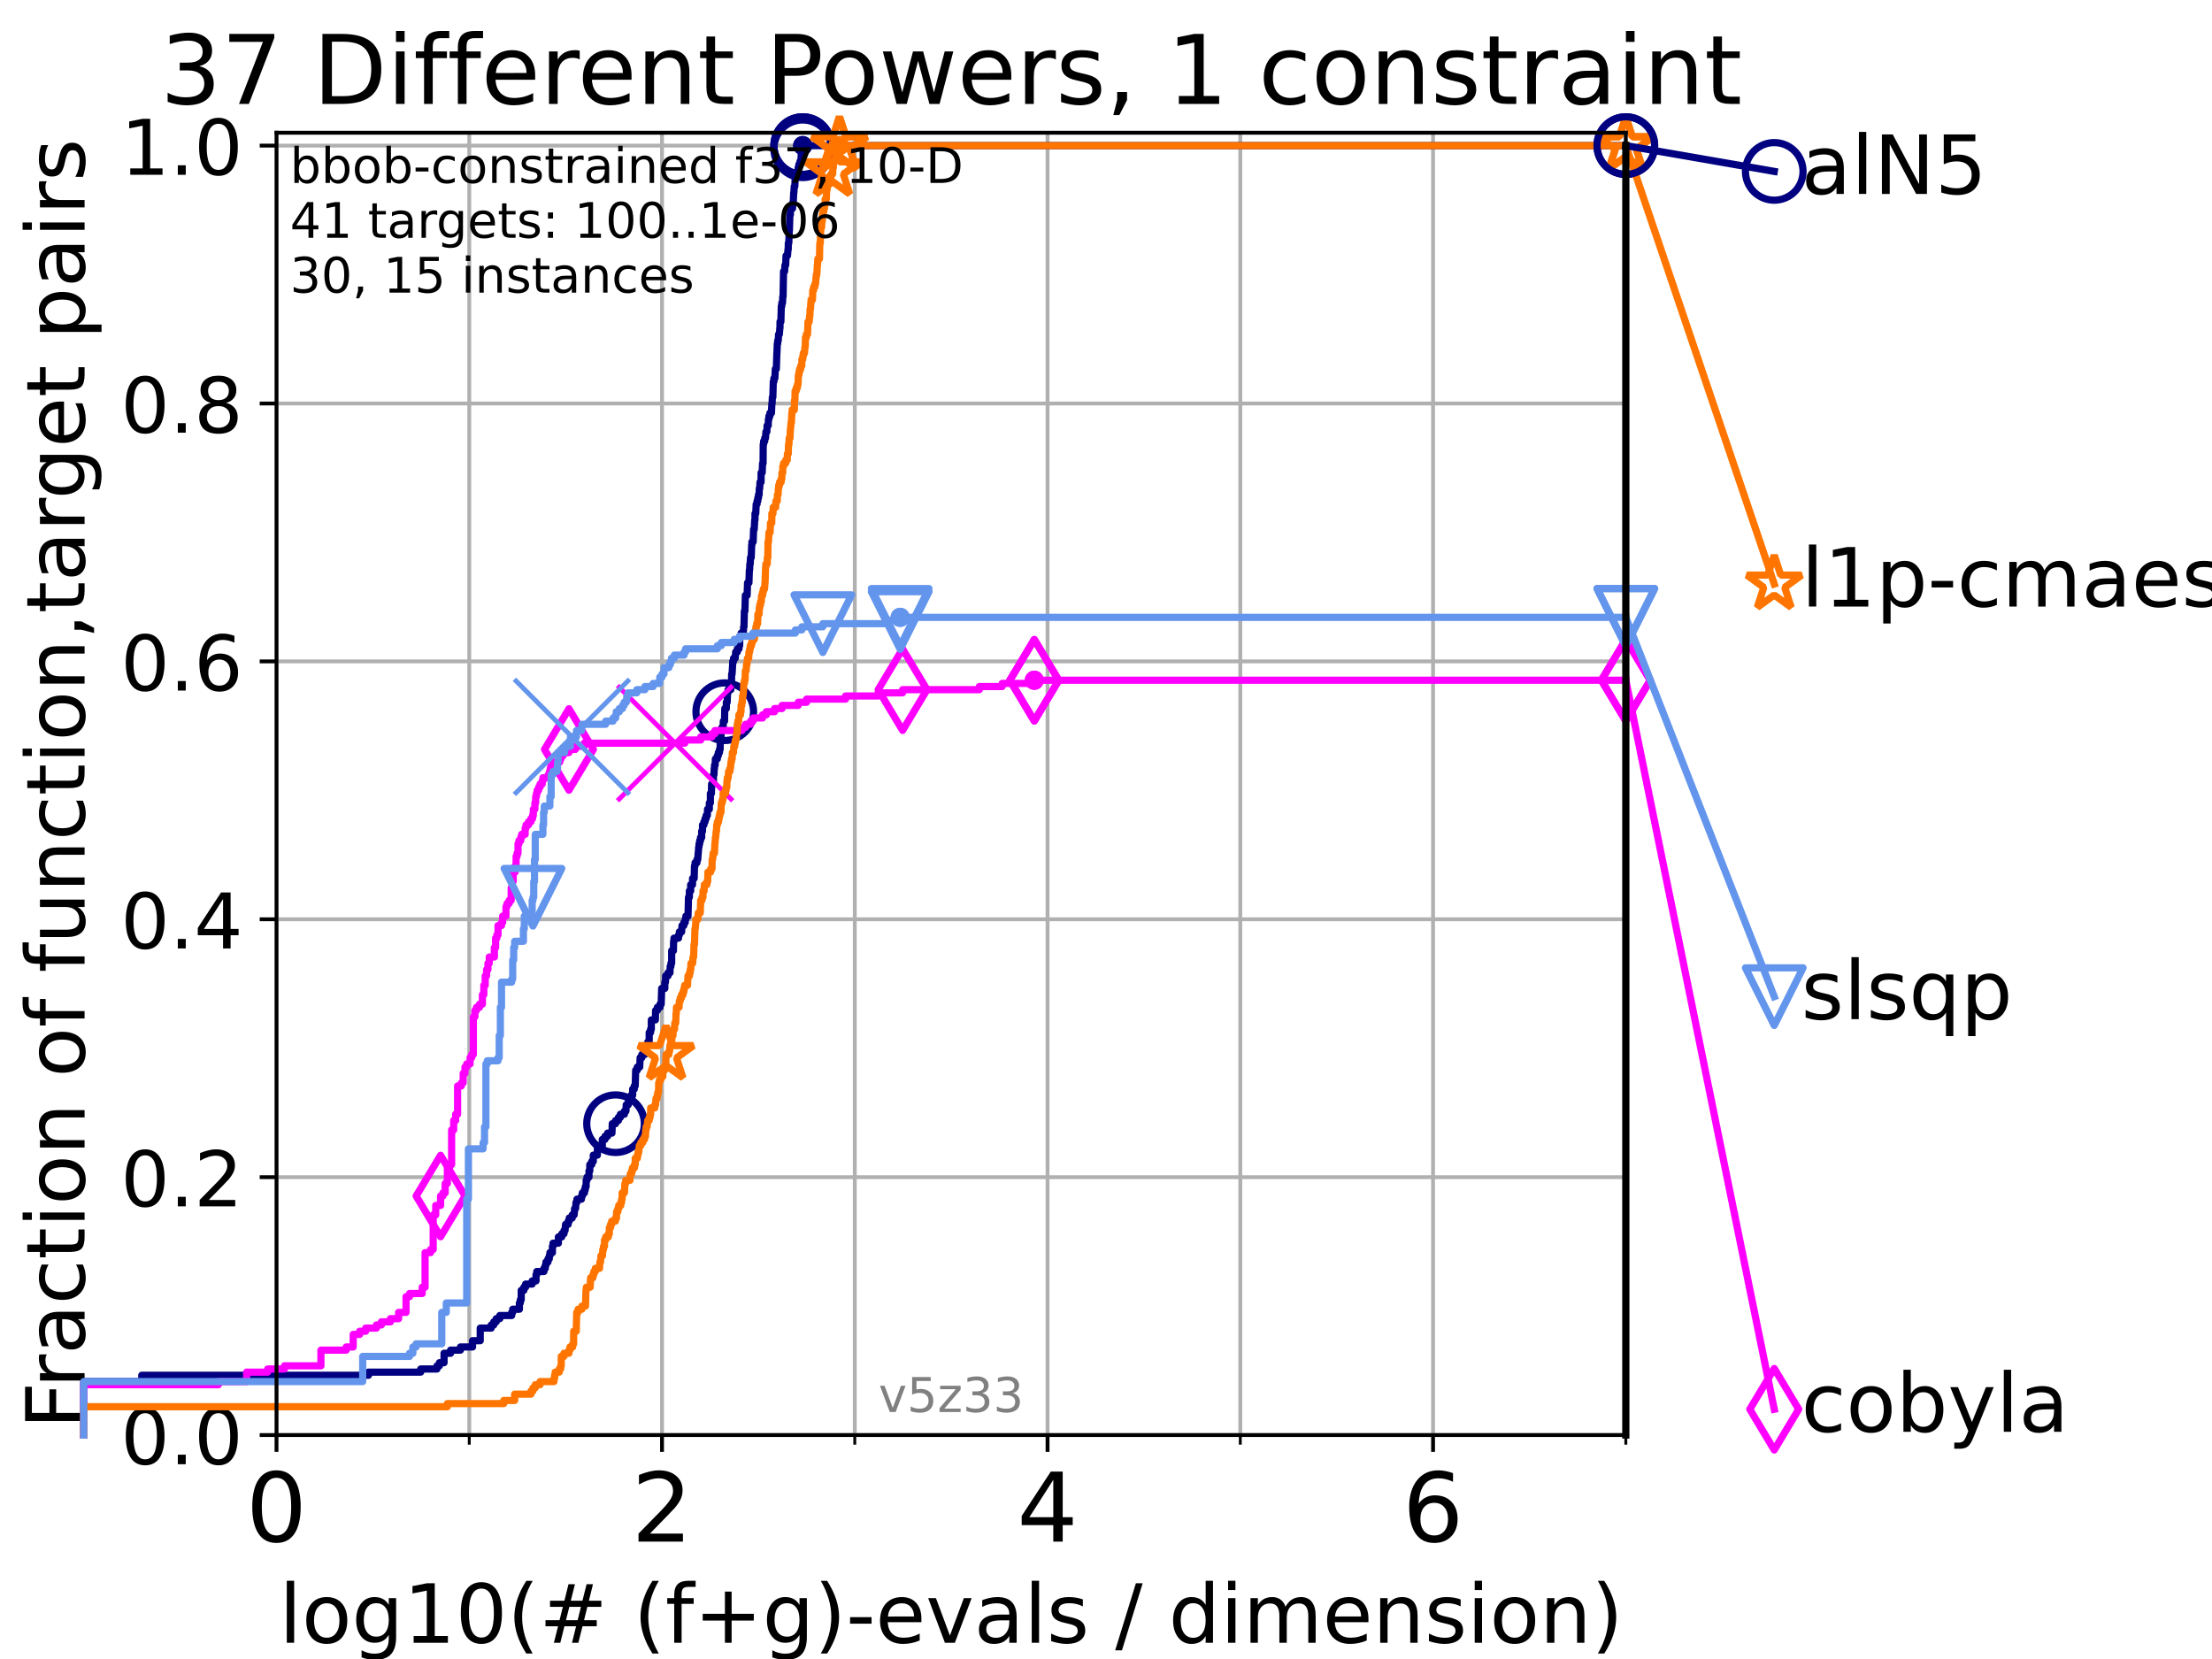 <?xml version="1.0" encoding="utf-8" standalone="no"?>
<!DOCTYPE svg PUBLIC "-//W3C//DTD SVG 1.1//EN"
  "http://www.w3.org/Graphics/SVG/1.1/DTD/svg11.dtd">
<!-- Created with matplotlib (https://matplotlib.org/) -->
<svg height="345.6pt" version="1.1" viewBox="0 0 460.8 345.6" width="460.8pt" xmlns="http://www.w3.org/2000/svg" xmlns:xlink="http://www.w3.org/1999/xlink">
 <defs>
  <style type="text/css">*{stroke-linecap:butt;stroke-linejoin:round;}</style>
 </defs>
 <g id="figure_1">
  <g id="patch_1">
   <path d="M 0 345.6 
L 460.8 345.6 
L 460.8 0 
L 0 0 
z
" style="fill:#ffffff;"/>
  </g>
  <g id="axes_1">
   <g id="patch_2">
    <path d="M 57.6 298.944 
L 338.688 298.944 
L 338.688 27.648 
L 57.6 27.648 
z
" style="fill:#ffffff;"/>
   </g>
   <g id="matplotlib.axis_1">
    <g id="xtick_1">
     <g id="line2d_1">
      <path clip-path="url(#pf431eb54ba)" d="M 57.6 298.944 
L 57.6 27.648 
" style="fill:none;stroke:#b0b0b0;stroke-linecap:square;stroke-width:0.8;"/>
     </g>
     <g id="line2d_2">
      <defs>
       <path d="M 0 0 
L 0 3.5 
" id="mcbdafbd6d8" style="stroke:#000000;stroke-width:0.8;"/>
      </defs>
      <g>
       <use style="stroke:#000000;stroke-width:0.8;" x="57.6" xlink:href="#mcbdafbd6d8" y="298.944"/>
      </g>
     </g>
     <g id="text_1">
      <!-- 0 -->
      <g transform="translate(51.237 321.141)scale(0.2 -0.2)">
       <defs>
        <path d="M 31.781 66.406 
Q 24.172 66.406 20.328 58.906 
Q 16.5 51.422 16.5 36.375 
Q 16.5 21.391 20.328 13.891 
Q 24.172 6.391 31.781 6.391 
Q 39.453 6.391 43.281 13.891 
Q 47.125 21.391 47.125 36.375 
Q 47.125 51.422 43.281 58.906 
Q 39.453 66.406 31.781 66.406 
z
M 31.781 74.219 
Q 44.047 74.219 50.516 64.516 
Q 56.984 54.828 56.984 36.375 
Q 56.984 17.969 50.516 8.266 
Q 44.047 -1.422 31.781 -1.422 
Q 19.531 -1.422 13.062 8.266 
Q 6.594 17.969 6.594 36.375 
Q 6.594 54.828 13.062 64.516 
Q 19.531 74.219 31.781 74.219 
z
" id="DejaVuSans-48"/>
       </defs>
       <use xlink:href="#DejaVuSans-48"/>
      </g>
     </g>
    </g>
    <g id="xtick_2">
     <g id="line2d_3">
      <path clip-path="url(#pf431eb54ba)" d="M 137.911 298.944 
L 137.911 27.648 
" style="fill:none;stroke:#b0b0b0;stroke-linecap:square;stroke-width:0.8;"/>
     </g>
     <g id="line2d_4">
      <g>
       <use style="stroke:#000000;stroke-width:0.8;" x="137.911" xlink:href="#mcbdafbd6d8" y="298.944"/>
      </g>
     </g>
     <g id="text_2">
      <!-- 2 -->
      <g transform="translate(131.548 321.141)scale(0.2 -0.2)">
       <defs>
        <path d="M 19.188 8.297 
L 53.609 8.297 
L 53.609 0 
L 7.328 0 
L 7.328 8.297 
Q 12.938 14.109 22.625 23.891 
Q 32.328 33.688 34.812 36.531 
Q 39.547 41.844 41.422 45.531 
Q 43.312 49.219 43.312 52.781 
Q 43.312 58.594 39.234 62.25 
Q 35.156 65.922 28.609 65.922 
Q 23.969 65.922 18.812 64.312 
Q 13.672 62.703 7.812 59.422 
L 7.812 69.391 
Q 13.766 71.781 18.938 73 
Q 24.125 74.219 28.422 74.219 
Q 39.75 74.219 46.484 68.547 
Q 53.219 62.891 53.219 53.422 
Q 53.219 48.922 51.531 44.891 
Q 49.859 40.875 45.406 35.406 
Q 44.188 33.984 37.641 27.219 
Q 31.109 20.453 19.188 8.297 
z
" id="DejaVuSans-50"/>
       </defs>
       <use xlink:href="#DejaVuSans-50"/>
      </g>
     </g>
    </g>
    <g id="xtick_3">
     <g id="line2d_5">
      <path clip-path="url(#pf431eb54ba)" d="M 218.222 298.944 
L 218.222 27.648 
" style="fill:none;stroke:#b0b0b0;stroke-linecap:square;stroke-width:0.8;"/>
     </g>
     <g id="line2d_6">
      <g>
       <use style="stroke:#000000;stroke-width:0.8;" x="218.222" xlink:href="#mcbdafbd6d8" y="298.944"/>
      </g>
     </g>
     <g id="text_3">
      <!-- 4 -->
      <g transform="translate(211.859 321.141)scale(0.2 -0.2)">
       <defs>
        <path d="M 37.797 64.312 
L 12.891 25.391 
L 37.797 25.391 
z
M 35.203 72.906 
L 47.609 72.906 
L 47.609 25.391 
L 58.016 25.391 
L 58.016 17.188 
L 47.609 17.188 
L 47.609 0 
L 37.797 0 
L 37.797 17.188 
L 4.891 17.188 
L 4.891 26.703 
z
" id="DejaVuSans-52"/>
       </defs>
       <use xlink:href="#DejaVuSans-52"/>
      </g>
     </g>
    </g>
    <g id="xtick_4">
     <g id="line2d_7">
      <path clip-path="url(#pf431eb54ba)" d="M 298.533 298.944 
L 298.533 27.648 
" style="fill:none;stroke:#b0b0b0;stroke-linecap:square;stroke-width:0.8;"/>
     </g>
     <g id="line2d_8">
      <g>
       <use style="stroke:#000000;stroke-width:0.8;" x="298.533" xlink:href="#mcbdafbd6d8" y="298.944"/>
      </g>
     </g>
     <g id="text_4">
      <!-- 6 -->
      <g transform="translate(292.17 321.141)scale(0.2 -0.2)">
       <defs>
        <path d="M 33.016 40.375 
Q 26.375 40.375 22.484 35.828 
Q 18.609 31.297 18.609 23.391 
Q 18.609 15.531 22.484 10.953 
Q 26.375 6.391 33.016 6.391 
Q 39.656 6.391 43.531 10.953 
Q 47.406 15.531 47.406 23.391 
Q 47.406 31.297 43.531 35.828 
Q 39.656 40.375 33.016 40.375 
z
M 52.594 71.297 
L 52.594 62.312 
Q 48.875 64.062 45.094 64.984 
Q 41.312 65.922 37.594 65.922 
Q 27.828 65.922 22.672 59.328 
Q 17.531 52.734 16.797 39.406 
Q 19.672 43.656 24.016 45.922 
Q 28.375 48.188 33.594 48.188 
Q 44.578 48.188 50.953 41.516 
Q 57.328 34.859 57.328 23.391 
Q 57.328 12.156 50.688 5.359 
Q 44.047 -1.422 33.016 -1.422 
Q 20.359 -1.422 13.672 8.266 
Q 6.984 17.969 6.984 36.375 
Q 6.984 53.656 15.188 63.938 
Q 23.391 74.219 37.203 74.219 
Q 40.922 74.219 44.703 73.484 
Q 48.484 72.75 52.594 71.297 
z
" id="DejaVuSans-54"/>
       </defs>
       <use xlink:href="#DejaVuSans-54"/>
      </g>
     </g>
    </g>
    <g id="xtick_5">
     <g id="line2d_9">
      <path clip-path="url(#pf431eb54ba)" d="M 97.755 298.944 
L 97.755 27.648 
" style="fill:none;stroke:#b0b0b0;stroke-linecap:square;stroke-width:0.8;"/>
     </g>
     <g id="line2d_10">
      <defs>
       <path d="M 0 0 
L 0 2 
" id="mc73b23d6a3" style="stroke:#000000;stroke-width:0.6;"/>
      </defs>
      <g>
       <use style="stroke:#000000;stroke-width:0.6;" x="97.755" xlink:href="#mc73b23d6a3" y="298.944"/>
      </g>
     </g>
    </g>
    <g id="xtick_6">
     <g id="line2d_11">
      <path clip-path="url(#pf431eb54ba)" d="M 178.066 298.944 
L 178.066 27.648 
" style="fill:none;stroke:#b0b0b0;stroke-linecap:square;stroke-width:0.8;"/>
     </g>
     <g id="line2d_12">
      <g>
       <use style="stroke:#000000;stroke-width:0.6;" x="178.066" xlink:href="#mc73b23d6a3" y="298.944"/>
      </g>
     </g>
    </g>
    <g id="xtick_7">
     <g id="line2d_13">
      <path clip-path="url(#pf431eb54ba)" d="M 258.377 298.944 
L 258.377 27.648 
" style="fill:none;stroke:#b0b0b0;stroke-linecap:square;stroke-width:0.8;"/>
     </g>
     <g id="line2d_14">
      <g>
       <use style="stroke:#000000;stroke-width:0.6;" x="258.377" xlink:href="#mc73b23d6a3" y="298.944"/>
      </g>
     </g>
    </g>
    <g id="xtick_8">
     <g id="line2d_15">
      <path clip-path="url(#pf431eb54ba)" d="M 338.688 298.944 
L 338.688 27.648 
" style="fill:none;stroke:#b0b0b0;stroke-linecap:square;stroke-width:0.8;"/>
     </g>
     <g id="line2d_16">
      <g>
       <use style="stroke:#000000;stroke-width:0.6;" x="338.688" xlink:href="#mc73b23d6a3" y="298.944"/>
      </g>
     </g>
    </g>
    <g id="text_5">
     <!-- log10(# (f+g)-evals / dimension) -->
     <g transform="translate(58.145 342.218)scale(0.17 -0.17)">
      <defs>
       <path d="M 9.422 75.984 
L 18.406 75.984 
L 18.406 0 
L 9.422 0 
z
" id="DejaVuSans-108"/>
       <path d="M 30.609 48.391 
Q 23.391 48.391 19.188 42.75 
Q 14.984 37.109 14.984 27.297 
Q 14.984 17.484 19.156 11.844 
Q 23.344 6.203 30.609 6.203 
Q 37.797 6.203 41.984 11.859 
Q 46.188 17.531 46.188 27.297 
Q 46.188 37.016 41.984 42.703 
Q 37.797 48.391 30.609 48.391 
z
M 30.609 56 
Q 42.328 56 49.016 48.375 
Q 55.719 40.766 55.719 27.297 
Q 55.719 13.875 49.016 6.219 
Q 42.328 -1.422 30.609 -1.422 
Q 18.844 -1.422 12.172 6.219 
Q 5.516 13.875 5.516 27.297 
Q 5.516 40.766 12.172 48.375 
Q 18.844 56 30.609 56 
z
" id="DejaVuSans-111"/>
       <path d="M 45.406 27.984 
Q 45.406 37.75 41.375 43.109 
Q 37.359 48.484 30.078 48.484 
Q 22.859 48.484 18.828 43.109 
Q 14.797 37.75 14.797 27.984 
Q 14.797 18.266 18.828 12.891 
Q 22.859 7.516 30.078 7.516 
Q 37.359 7.516 41.375 12.891 
Q 45.406 18.266 45.406 27.984 
z
M 54.391 6.781 
Q 54.391 -7.172 48.188 -13.984 
Q 42 -20.797 29.203 -20.797 
Q 24.469 -20.797 20.266 -20.094 
Q 16.062 -19.391 12.109 -17.922 
L 12.109 -9.188 
Q 16.062 -11.328 19.922 -12.344 
Q 23.781 -13.375 27.781 -13.375 
Q 36.625 -13.375 41.016 -8.766 
Q 45.406 -4.156 45.406 5.172 
L 45.406 9.625 
Q 42.625 4.781 38.281 2.391 
Q 33.938 0 27.875 0 
Q 17.828 0 11.672 7.656 
Q 5.516 15.328 5.516 27.984 
Q 5.516 40.672 11.672 48.328 
Q 17.828 56 27.875 56 
Q 33.938 56 38.281 53.609 
Q 42.625 51.219 45.406 46.391 
L 45.406 54.688 
L 54.391 54.688 
z
" id="DejaVuSans-103"/>
       <path d="M 12.406 8.297 
L 28.516 8.297 
L 28.516 63.922 
L 10.984 60.406 
L 10.984 69.391 
L 28.422 72.906 
L 38.281 72.906 
L 38.281 8.297 
L 54.391 8.297 
L 54.391 0 
L 12.406 0 
z
" id="DejaVuSans-49"/>
       <path d="M 31 75.875 
Q 24.469 64.656 21.281 53.656 
Q 18.109 42.672 18.109 31.391 
Q 18.109 20.125 21.312 9.062 
Q 24.516 -2 31 -13.188 
L 23.188 -13.188 
Q 15.875 -1.703 12.234 9.375 
Q 8.594 20.453 8.594 31.391 
Q 8.594 42.281 12.203 53.312 
Q 15.828 64.359 23.188 75.875 
z
" id="DejaVuSans-40"/>
       <path d="M 51.125 44 
L 36.922 44 
L 32.812 27.688 
L 47.125 27.688 
z
M 43.797 71.781 
L 38.719 51.516 
L 52.984 51.516 
L 58.109 71.781 
L 65.922 71.781 
L 60.891 51.516 
L 76.125 51.516 
L 76.125 44 
L 58.984 44 
L 54.984 27.688 
L 70.516 27.688 
L 70.516 20.219 
L 53.078 20.219 
L 48 0 
L 40.188 0 
L 45.219 20.219 
L 30.906 20.219 
L 25.875 0 
L 18.016 0 
L 23.094 20.219 
L 7.719 20.219 
L 7.719 27.688 
L 24.906 27.688 
L 29 44 
L 13.281 44 
L 13.281 51.516 
L 30.906 51.516 
L 35.891 71.781 
z
" id="DejaVuSans-35"/>
       <path id="DejaVuSans-32"/>
       <path d="M 37.109 75.984 
L 37.109 68.5 
L 28.516 68.5 
Q 23.688 68.5 21.797 66.547 
Q 19.922 64.594 19.922 59.516 
L 19.922 54.688 
L 34.719 54.688 
L 34.719 47.703 
L 19.922 47.703 
L 19.922 0 
L 10.891 0 
L 10.891 47.703 
L 2.297 47.703 
L 2.297 54.688 
L 10.891 54.688 
L 10.891 58.5 
Q 10.891 67.625 15.141 71.797 
Q 19.391 75.984 28.609 75.984 
z
" id="DejaVuSans-102"/>
       <path d="M 46 62.703 
L 46 35.5 
L 73.188 35.5 
L 73.188 27.203 
L 46 27.203 
L 46 0 
L 37.797 0 
L 37.797 27.203 
L 10.594 27.203 
L 10.594 35.5 
L 37.797 35.5 
L 37.797 62.703 
z
" id="DejaVuSans-43"/>
       <path d="M 8.016 75.875 
L 15.828 75.875 
Q 23.141 64.359 26.781 53.312 
Q 30.422 42.281 30.422 31.391 
Q 30.422 20.453 26.781 9.375 
Q 23.141 -1.703 15.828 -13.188 
L 8.016 -13.188 
Q 14.5 -2 17.703 9.062 
Q 20.906 20.125 20.906 31.391 
Q 20.906 42.672 17.703 53.656 
Q 14.5 64.656 8.016 75.875 
z
" id="DejaVuSans-41"/>
       <path d="M 4.891 31.391 
L 31.203 31.391 
L 31.203 23.391 
L 4.891 23.391 
z
" id="DejaVuSans-45"/>
       <path d="M 56.203 29.594 
L 56.203 25.203 
L 14.891 25.203 
Q 15.484 15.922 20.484 11.062 
Q 25.484 6.203 34.422 6.203 
Q 39.594 6.203 44.453 7.469 
Q 49.312 8.734 54.109 11.281 
L 54.109 2.781 
Q 49.266 0.734 44.188 -0.344 
Q 39.109 -1.422 33.891 -1.422 
Q 20.797 -1.422 13.156 6.188 
Q 5.516 13.812 5.516 26.812 
Q 5.516 40.234 12.766 48.109 
Q 20.016 56 32.328 56 
Q 43.359 56 49.781 48.891 
Q 56.203 41.797 56.203 29.594 
z
M 47.219 32.234 
Q 47.125 39.594 43.094 43.984 
Q 39.062 48.391 32.422 48.391 
Q 24.906 48.391 20.391 44.141 
Q 15.875 39.891 15.188 32.172 
z
" id="DejaVuSans-101"/>
       <path d="M 2.984 54.688 
L 12.5 54.688 
L 29.594 8.797 
L 46.688 54.688 
L 56.203 54.688 
L 35.688 0 
L 23.484 0 
z
" id="DejaVuSans-118"/>
       <path d="M 34.281 27.484 
Q 23.391 27.484 19.188 25 
Q 14.984 22.516 14.984 16.5 
Q 14.984 11.719 18.141 8.906 
Q 21.297 6.109 26.703 6.109 
Q 34.188 6.109 38.703 11.406 
Q 43.219 16.703 43.219 25.484 
L 43.219 27.484 
z
M 52.203 31.203 
L 52.203 0 
L 43.219 0 
L 43.219 8.297 
Q 40.141 3.328 35.547 0.953 
Q 30.953 -1.422 24.312 -1.422 
Q 15.922 -1.422 10.953 3.297 
Q 6 8.016 6 15.922 
Q 6 25.141 12.172 29.828 
Q 18.359 34.516 30.609 34.516 
L 43.219 34.516 
L 43.219 35.406 
Q 43.219 41.609 39.141 45 
Q 35.062 48.391 27.688 48.391 
Q 23 48.391 18.547 47.266 
Q 14.109 46.141 10.016 43.891 
L 10.016 52.203 
Q 14.938 54.109 19.578 55.047 
Q 24.219 56 28.609 56 
Q 40.484 56 46.344 49.844 
Q 52.203 43.703 52.203 31.203 
z
" id="DejaVuSans-97"/>
       <path d="M 44.281 53.078 
L 44.281 44.578 
Q 40.484 46.531 36.375 47.5 
Q 32.281 48.484 27.875 48.484 
Q 21.188 48.484 17.844 46.438 
Q 14.5 44.391 14.5 40.281 
Q 14.5 37.156 16.891 35.375 
Q 19.281 33.594 26.516 31.984 
L 29.594 31.297 
Q 39.156 29.25 43.188 25.516 
Q 47.219 21.781 47.219 15.094 
Q 47.219 7.469 41.188 3.016 
Q 35.156 -1.422 24.609 -1.422 
Q 20.219 -1.422 15.453 -0.562 
Q 10.688 0.297 5.422 2 
L 5.422 11.281 
Q 10.406 8.688 15.234 7.391 
Q 20.062 6.109 24.812 6.109 
Q 31.156 6.109 34.562 8.281 
Q 37.984 10.453 37.984 14.406 
Q 37.984 18.062 35.516 20.016 
Q 33.062 21.969 24.703 23.781 
L 21.578 24.516 
Q 13.234 26.266 9.516 29.906 
Q 5.812 33.547 5.812 39.891 
Q 5.812 47.609 11.281 51.797 
Q 16.75 56 26.812 56 
Q 31.781 56 36.172 55.266 
Q 40.578 54.547 44.281 53.078 
z
" id="DejaVuSans-115"/>
       <path d="M 25.391 72.906 
L 33.688 72.906 
L 8.297 -9.281 
L 0 -9.281 
z
" id="DejaVuSans-47"/>
       <path d="M 45.406 46.391 
L 45.406 75.984 
L 54.391 75.984 
L 54.391 0 
L 45.406 0 
L 45.406 8.203 
Q 42.578 3.328 38.25 0.953 
Q 33.938 -1.422 27.875 -1.422 
Q 17.969 -1.422 11.734 6.484 
Q 5.516 14.406 5.516 27.297 
Q 5.516 40.188 11.734 48.094 
Q 17.969 56 27.875 56 
Q 33.938 56 38.25 53.625 
Q 42.578 51.266 45.406 46.391 
z
M 14.797 27.297 
Q 14.797 17.391 18.875 11.75 
Q 22.953 6.109 30.078 6.109 
Q 37.203 6.109 41.297 11.75 
Q 45.406 17.391 45.406 27.297 
Q 45.406 37.203 41.297 42.844 
Q 37.203 48.484 30.078 48.484 
Q 22.953 48.484 18.875 42.844 
Q 14.797 37.203 14.797 27.297 
z
" id="DejaVuSans-100"/>
       <path d="M 9.422 54.688 
L 18.406 54.688 
L 18.406 0 
L 9.422 0 
z
M 9.422 75.984 
L 18.406 75.984 
L 18.406 64.594 
L 9.422 64.594 
z
" id="DejaVuSans-105"/>
       <path d="M 52 44.188 
Q 55.375 50.25 60.062 53.125 
Q 64.75 56 71.094 56 
Q 79.641 56 84.281 50.016 
Q 88.922 44.047 88.922 33.016 
L 88.922 0 
L 79.891 0 
L 79.891 32.719 
Q 79.891 40.578 77.094 44.375 
Q 74.312 48.188 68.609 48.188 
Q 61.625 48.188 57.562 43.547 
Q 53.516 38.922 53.516 30.906 
L 53.516 0 
L 44.484 0 
L 44.484 32.719 
Q 44.484 40.625 41.703 44.406 
Q 38.922 48.188 33.109 48.188 
Q 26.219 48.188 22.156 43.531 
Q 18.109 38.875 18.109 30.906 
L 18.109 0 
L 9.078 0 
L 9.078 54.688 
L 18.109 54.688 
L 18.109 46.188 
Q 21.188 51.219 25.484 53.609 
Q 29.781 56 35.688 56 
Q 41.656 56 45.828 52.969 
Q 50 49.953 52 44.188 
z
" id="DejaVuSans-109"/>
       <path d="M 54.891 33.016 
L 54.891 0 
L 45.906 0 
L 45.906 32.719 
Q 45.906 40.484 42.875 44.328 
Q 39.844 48.188 33.797 48.188 
Q 26.516 48.188 22.312 43.547 
Q 18.109 38.922 18.109 30.906 
L 18.109 0 
L 9.078 0 
L 9.078 54.688 
L 18.109 54.688 
L 18.109 46.188 
Q 21.344 51.125 25.703 53.562 
Q 30.078 56 35.797 56 
Q 45.219 56 50.047 50.172 
Q 54.891 44.344 54.891 33.016 
z
" id="DejaVuSans-110"/>
      </defs>
      <use xlink:href="#DejaVuSans-108"/>
      <use x="27.783" xlink:href="#DejaVuSans-111"/>
      <use x="88.965" xlink:href="#DejaVuSans-103"/>
      <use x="152.441" xlink:href="#DejaVuSans-49"/>
      <use x="216.064" xlink:href="#DejaVuSans-48"/>
      <use x="279.688" xlink:href="#DejaVuSans-40"/>
      <use x="318.701" xlink:href="#DejaVuSans-35"/>
      <use x="402.49" xlink:href="#DejaVuSans-32"/>
      <use x="434.277" xlink:href="#DejaVuSans-40"/>
      <use x="473.291" xlink:href="#DejaVuSans-102"/>
      <use x="508.496" xlink:href="#DejaVuSans-43"/>
      <use x="592.285" xlink:href="#DejaVuSans-103"/>
      <use x="655.762" xlink:href="#DejaVuSans-41"/>
      <use x="694.775" xlink:href="#DejaVuSans-45"/>
      <use x="730.859" xlink:href="#DejaVuSans-101"/>
      <use x="792.383" xlink:href="#DejaVuSans-118"/>
      <use x="851.562" xlink:href="#DejaVuSans-97"/>
      <use x="912.842" xlink:href="#DejaVuSans-108"/>
      <use x="940.625" xlink:href="#DejaVuSans-115"/>
      <use x="992.725" xlink:href="#DejaVuSans-32"/>
      <use x="1024.512" xlink:href="#DejaVuSans-47"/>
      <use x="1058.203" xlink:href="#DejaVuSans-32"/>
      <use x="1089.99" xlink:href="#DejaVuSans-100"/>
      <use x="1153.467" xlink:href="#DejaVuSans-105"/>
      <use x="1181.25" xlink:href="#DejaVuSans-109"/>
      <use x="1278.662" xlink:href="#DejaVuSans-101"/>
      <use x="1340.186" xlink:href="#DejaVuSans-110"/>
      <use x="1403.564" xlink:href="#DejaVuSans-115"/>
      <use x="1455.664" xlink:href="#DejaVuSans-105"/>
      <use x="1483.447" xlink:href="#DejaVuSans-111"/>
      <use x="1544.629" xlink:href="#DejaVuSans-110"/>
      <use x="1608.008" xlink:href="#DejaVuSans-41"/>
     </g>
    </g>
   </g>
   <g id="matplotlib.axis_2">
    <g id="ytick_1">
     <g id="line2d_17">
      <path clip-path="url(#pf431eb54ba)" d="M 57.6 298.944 
L 338.688 298.944 
" style="fill:none;stroke:#b0b0b0;stroke-linecap:square;stroke-width:0.8;"/>
     </g>
     <g id="line2d_18">
      <defs>
       <path d="M 0 0 
L -3.5 0 
" id="m8b7a8f23e4" style="stroke:#000000;stroke-width:0.8;"/>
      </defs>
      <g>
       <use style="stroke:#000000;stroke-width:0.8;" x="57.6" xlink:href="#m8b7a8f23e4" y="298.944"/>
      </g>
     </g>
     <g id="text_6">
      <!-- 0.0 -->
      <g transform="translate(25.155 305.023)scale(0.16 -0.16)">
       <defs>
        <path d="M 10.688 12.406 
L 21 12.406 
L 21 0 
L 10.688 0 
z
" id="DejaVuSans-46"/>
       </defs>
       <use xlink:href="#DejaVuSans-48"/>
       <use x="63.623" xlink:href="#DejaVuSans-46"/>
       <use x="95.41" xlink:href="#DejaVuSans-48"/>
      </g>
     </g>
    </g>
    <g id="ytick_2">
     <g id="line2d_19">
      <path clip-path="url(#pf431eb54ba)" d="M 57.6 245.222 
L 338.688 245.222 
" style="fill:none;stroke:#b0b0b0;stroke-linecap:square;stroke-width:0.8;"/>
     </g>
     <g id="line2d_20">
      <g>
       <use style="stroke:#000000;stroke-width:0.8;" x="57.6" xlink:href="#m8b7a8f23e4" y="245.222"/>
      </g>
     </g>
     <g id="text_7">
      <!-- 0.2 -->
      <g transform="translate(25.155 251.301)scale(0.16 -0.16)">
       <use xlink:href="#DejaVuSans-48"/>
       <use x="63.623" xlink:href="#DejaVuSans-46"/>
       <use x="95.41" xlink:href="#DejaVuSans-50"/>
      </g>
     </g>
    </g>
    <g id="ytick_3">
     <g id="line2d_21">
      <path clip-path="url(#pf431eb54ba)" d="M 57.6 191.5 
L 338.688 191.5 
" style="fill:none;stroke:#b0b0b0;stroke-linecap:square;stroke-width:0.8;"/>
     </g>
     <g id="line2d_22">
      <g>
       <use style="stroke:#000000;stroke-width:0.8;" x="57.6" xlink:href="#m8b7a8f23e4" y="191.5"/>
      </g>
     </g>
     <g id="text_8">
      <!-- 0.4 -->
      <g transform="translate(25.155 197.579)scale(0.16 -0.16)">
       <use xlink:href="#DejaVuSans-48"/>
       <use x="63.623" xlink:href="#DejaVuSans-46"/>
       <use x="95.41" xlink:href="#DejaVuSans-52"/>
      </g>
     </g>
    </g>
    <g id="ytick_4">
     <g id="line2d_23">
      <path clip-path="url(#pf431eb54ba)" d="M 57.6 137.778 
L 338.688 137.778 
" style="fill:none;stroke:#b0b0b0;stroke-linecap:square;stroke-width:0.8;"/>
     </g>
     <g id="line2d_24">
      <g>
       <use style="stroke:#000000;stroke-width:0.8;" x="57.6" xlink:href="#m8b7a8f23e4" y="137.778"/>
      </g>
     </g>
     <g id="text_9">
      <!-- 0.6 -->
      <g transform="translate(25.155 143.857)scale(0.16 -0.16)">
       <use xlink:href="#DejaVuSans-48"/>
       <use x="63.623" xlink:href="#DejaVuSans-46"/>
       <use x="95.41" xlink:href="#DejaVuSans-54"/>
      </g>
     </g>
    </g>
    <g id="ytick_5">
     <g id="line2d_25">
      <path clip-path="url(#pf431eb54ba)" d="M 57.6 84.056 
L 338.688 84.056 
" style="fill:none;stroke:#b0b0b0;stroke-linecap:square;stroke-width:0.8;"/>
     </g>
     <g id="line2d_26">
      <g>
       <use style="stroke:#000000;stroke-width:0.8;" x="57.6" xlink:href="#m8b7a8f23e4" y="84.056"/>
      </g>
     </g>
     <g id="text_10">
      <!-- 0.8 -->
      <g transform="translate(25.155 90.135)scale(0.16 -0.16)">
       <defs>
        <path d="M 31.781 34.625 
Q 24.75 34.625 20.719 30.859 
Q 16.703 27.094 16.703 20.516 
Q 16.703 13.922 20.719 10.156 
Q 24.75 6.391 31.781 6.391 
Q 38.812 6.391 42.859 10.172 
Q 46.922 13.969 46.922 20.516 
Q 46.922 27.094 42.891 30.859 
Q 38.875 34.625 31.781 34.625 
z
M 21.922 38.812 
Q 15.578 40.375 12.031 44.719 
Q 8.5 49.078 8.5 55.328 
Q 8.5 64.062 14.719 69.141 
Q 20.953 74.219 31.781 74.219 
Q 42.672 74.219 48.875 69.141 
Q 55.078 64.062 55.078 55.328 
Q 55.078 49.078 51.531 44.719 
Q 48 40.375 41.703 38.812 
Q 48.828 37.156 52.797 32.312 
Q 56.781 27.484 56.781 20.516 
Q 56.781 9.906 50.312 4.234 
Q 43.844 -1.422 31.781 -1.422 
Q 19.734 -1.422 13.25 4.234 
Q 6.781 9.906 6.781 20.516 
Q 6.781 27.484 10.781 32.312 
Q 14.797 37.156 21.922 38.812 
z
M 18.312 54.391 
Q 18.312 48.734 21.844 45.562 
Q 25.391 42.391 31.781 42.391 
Q 38.141 42.391 41.719 45.562 
Q 45.312 48.734 45.312 54.391 
Q 45.312 60.062 41.719 63.234 
Q 38.141 66.406 31.781 66.406 
Q 25.391 66.406 21.844 63.234 
Q 18.312 60.062 18.312 54.391 
z
" id="DejaVuSans-56"/>
       </defs>
       <use xlink:href="#DejaVuSans-48"/>
       <use x="63.623" xlink:href="#DejaVuSans-46"/>
       <use x="95.41" xlink:href="#DejaVuSans-56"/>
      </g>
     </g>
    </g>
    <g id="ytick_6">
     <g id="line2d_27">
      <path clip-path="url(#pf431eb54ba)" d="M 57.6 30.334 
L 338.688 30.334 
" style="fill:none;stroke:#b0b0b0;stroke-linecap:square;stroke-width:0.8;"/>
     </g>
     <g id="line2d_28">
      <g>
       <use style="stroke:#000000;stroke-width:0.8;" x="57.6" xlink:href="#m8b7a8f23e4" y="30.334"/>
      </g>
     </g>
     <g id="text_11">
      <!-- 1.0 -->
      <g transform="translate(25.155 36.413)scale(0.16 -0.16)">
       <use xlink:href="#DejaVuSans-49"/>
       <use x="63.623" xlink:href="#DejaVuSans-46"/>
       <use x="95.41" xlink:href="#DejaVuSans-48"/>
      </g>
     </g>
    </g>
    <g id="text_12">
     <!-- Fraction of function,target pairs -->
     <g transform="translate(17.62 297.681)rotate(-90)scale(0.17 -0.17)">
      <defs>
       <path d="M 9.812 72.906 
L 51.703 72.906 
L 51.703 64.594 
L 19.672 64.594 
L 19.672 43.109 
L 48.578 43.109 
L 48.578 34.812 
L 19.672 34.812 
L 19.672 0 
L 9.812 0 
z
" id="DejaVuSans-70"/>
       <path d="M 41.109 46.297 
Q 39.594 47.172 37.812 47.578 
Q 36.031 48 33.891 48 
Q 26.266 48 22.188 43.047 
Q 18.109 38.094 18.109 28.812 
L 18.109 0 
L 9.078 0 
L 9.078 54.688 
L 18.109 54.688 
L 18.109 46.188 
Q 20.953 51.172 25.484 53.578 
Q 30.031 56 36.531 56 
Q 37.453 56 38.578 55.875 
Q 39.703 55.766 41.062 55.516 
z
" id="DejaVuSans-114"/>
       <path d="M 48.781 52.594 
L 48.781 44.188 
Q 44.969 46.297 41.141 47.344 
Q 37.312 48.391 33.406 48.391 
Q 24.656 48.391 19.812 42.844 
Q 14.984 37.312 14.984 27.297 
Q 14.984 17.281 19.812 11.734 
Q 24.656 6.203 33.406 6.203 
Q 37.312 6.203 41.141 7.25 
Q 44.969 8.297 48.781 10.406 
L 48.781 2.094 
Q 45.016 0.344 40.984 -0.531 
Q 36.969 -1.422 32.422 -1.422 
Q 20.062 -1.422 12.781 6.344 
Q 5.516 14.109 5.516 27.297 
Q 5.516 40.672 12.859 48.328 
Q 20.219 56 33.016 56 
Q 37.156 56 41.109 55.141 
Q 45.062 54.297 48.781 52.594 
z
" id="DejaVuSans-99"/>
       <path d="M 18.312 70.219 
L 18.312 54.688 
L 36.812 54.688 
L 36.812 47.703 
L 18.312 47.703 
L 18.312 18.016 
Q 18.312 11.328 20.141 9.422 
Q 21.969 7.516 27.594 7.516 
L 36.812 7.516 
L 36.812 0 
L 27.594 0 
Q 17.188 0 13.234 3.875 
Q 9.281 7.766 9.281 18.016 
L 9.281 47.703 
L 2.688 47.703 
L 2.688 54.688 
L 9.281 54.688 
L 9.281 70.219 
z
" id="DejaVuSans-116"/>
       <path d="M 8.5 21.578 
L 8.5 54.688 
L 17.484 54.688 
L 17.484 21.922 
Q 17.484 14.156 20.5 10.266 
Q 23.531 6.391 29.594 6.391 
Q 36.859 6.391 41.078 11.031 
Q 45.312 15.672 45.312 23.688 
L 45.312 54.688 
L 54.297 54.688 
L 54.297 0 
L 45.312 0 
L 45.312 8.406 
Q 42.047 3.422 37.719 1 
Q 33.406 -1.422 27.688 -1.422 
Q 18.266 -1.422 13.375 4.438 
Q 8.5 10.297 8.5 21.578 
z
M 31.109 56 
z
" id="DejaVuSans-117"/>
       <path d="M 11.719 12.406 
L 22.016 12.406 
L 22.016 4 
L 14.016 -11.625 
L 7.719 -11.625 
L 11.719 4 
z
" id="DejaVuSans-44"/>
       <path d="M 18.109 8.203 
L 18.109 -20.797 
L 9.078 -20.797 
L 9.078 54.688 
L 18.109 54.688 
L 18.109 46.391 
Q 20.953 51.266 25.266 53.625 
Q 29.594 56 35.594 56 
Q 45.562 56 51.781 48.094 
Q 58.016 40.188 58.016 27.297 
Q 58.016 14.406 51.781 6.484 
Q 45.562 -1.422 35.594 -1.422 
Q 29.594 -1.422 25.266 0.953 
Q 20.953 3.328 18.109 8.203 
z
M 48.688 27.297 
Q 48.688 37.203 44.609 42.844 
Q 40.531 48.484 33.406 48.484 
Q 26.266 48.484 22.188 42.844 
Q 18.109 37.203 18.109 27.297 
Q 18.109 17.391 22.188 11.75 
Q 26.266 6.109 33.406 6.109 
Q 40.531 6.109 44.609 11.75 
Q 48.688 17.391 48.688 27.297 
z
" id="DejaVuSans-112"/>
      </defs>
      <use xlink:href="#DejaVuSans-70"/>
      <use x="50.27" xlink:href="#DejaVuSans-114"/>
      <use x="91.383" xlink:href="#DejaVuSans-97"/>
      <use x="152.662" xlink:href="#DejaVuSans-99"/>
      <use x="207.643" xlink:href="#DejaVuSans-116"/>
      <use x="246.852" xlink:href="#DejaVuSans-105"/>
      <use x="274.635" xlink:href="#DejaVuSans-111"/>
      <use x="335.816" xlink:href="#DejaVuSans-110"/>
      <use x="399.195" xlink:href="#DejaVuSans-32"/>
      <use x="430.982" xlink:href="#DejaVuSans-111"/>
      <use x="492.164" xlink:href="#DejaVuSans-102"/>
      <use x="527.369" xlink:href="#DejaVuSans-32"/>
      <use x="559.156" xlink:href="#DejaVuSans-102"/>
      <use x="594.361" xlink:href="#DejaVuSans-117"/>
      <use x="657.74" xlink:href="#DejaVuSans-110"/>
      <use x="721.119" xlink:href="#DejaVuSans-99"/>
      <use x="776.1" xlink:href="#DejaVuSans-116"/>
      <use x="815.309" xlink:href="#DejaVuSans-105"/>
      <use x="843.092" xlink:href="#DejaVuSans-111"/>
      <use x="904.273" xlink:href="#DejaVuSans-110"/>
      <use x="967.652" xlink:href="#DejaVuSans-44"/>
      <use x="999.439" xlink:href="#DejaVuSans-116"/>
      <use x="1038.648" xlink:href="#DejaVuSans-97"/>
      <use x="1099.928" xlink:href="#DejaVuSans-114"/>
      <use x="1139.291" xlink:href="#DejaVuSans-103"/>
      <use x="1202.768" xlink:href="#DejaVuSans-101"/>
      <use x="1264.291" xlink:href="#DejaVuSans-116"/>
      <use x="1303.5" xlink:href="#DejaVuSans-32"/>
      <use x="1335.287" xlink:href="#DejaVuSans-112"/>
      <use x="1398.764" xlink:href="#DejaVuSans-97"/>
      <use x="1460.043" xlink:href="#DejaVuSans-105"/>
      <use x="1487.826" xlink:href="#DejaVuSans-114"/>
      <use x="1528.939" xlink:href="#DejaVuSans-115"/>
     </g>
    </g>
   </g>
   <g id="line2d_29">
    <defs>
     <path d="M 0 1.5 
C 0.398 1.5 0.779 1.342 1.061 1.061 
C 1.342 0.779 1.5 0.398 1.5 0 
C 1.5 -0.398 1.342 -0.779 1.061 -1.061 
C 0.779 -1.342 0.398 -1.5 0 -1.5 
C -0.398 -1.5 -0.779 -1.342 -1.061 -1.061 
C -1.342 -0.779 -1.5 -0.398 -1.5 0 
C -1.5 0.398 -1.342 0.779 -1.061 1.061 
C -0.779 1.342 -0.398 1.5 0 1.5 
z
" id="m8ea0ee6b8c" style="stroke:#000080;"/>
    </defs>
    <g>
     <use style="fill:#000080;stroke:#000080;" x="167.217" xlink:href="#m8ea0ee6b8c" y="30.334"/>
     <use style="fill:#000080;stroke:#000080;" x="167.217" xlink:href="#m8ea0ee6b8c" y="30.334"/>
    </g>
   </g>
   <g id="line2d_30">
    <path d="M 17.445 298.944 
L 17.445 287.807 
L 29.533 287.807 
L 29.533 286.496 
L 76.759 286.496 
L 76.759 285.841 
L 87.644 285.841 
L 87.644 285.186 
L 91.03 285.186 
L 91.03 284.531 
L 91.535 284.531 
L 91.535 283.876 
L 92.504 283.876 
L 92.504 281.91 
L 93.864 281.91 
L 93.864 281.255 
L 95.918 281.255 
L 95.918 280.6 
L 98.439 280.6 
L 98.439 279.29 
L 100.04 279.29 
L 100.04 276.669 
L 102.331 276.669 
L 102.331 276.014 
L 102.859 276.014 
L 102.859 275.359 
L 103.372 275.359 
L 103.372 274.704 
L 104.115 274.704 
L 104.115 274.048 
L 106.594 274.048 
L 106.594 273.393 
L 106.803 273.393 
L 106.803 272.738 
L 108.199 272.738 
L 108.199 271.428 
L 108.389 271.428 
L 108.389 270.773 
L 108.578 270.773 
L 108.578 268.807 
L 109.132 268.807 
L 109.132 268.152 
L 109.491 268.152 
L 109.491 267.497 
L 110.86 267.497 
L 110.86 266.842 
L 111.663 266.842 
L 111.663 265.532 
L 111.82 265.532 
L 111.82 264.876 
L 113.311 264.876 
L 113.311 264.221 
L 113.595 264.221 
L 113.595 263.566 
L 113.735 263.566 
L 113.735 262.911 
L 114.148 262.911 
L 114.148 262.256 
L 114.419 262.256 
L 114.419 261.601 
L 114.552 261.601 
L 114.552 260.946 
L 115.077 260.946 
L 115.077 259.635 
L 115.206 259.635 
L 115.206 258.98 
L 116.323 258.98 
L 116.323 257.67 
L 117.03 257.67 
L 117.03 257.015 
L 117.486 257.015 
L 117.486 256.36 
L 117.71 256.36 
L 117.821 255.049 
L 118.364 255.049 
L 118.364 254.394 
L 118.577 254.394 
L 118.577 253.739 
L 119.199 253.739 
L 119.199 253.084 
L 119.603 253.084 
L 119.702 251.773 
L 119.899 251.773 
L 119.997 250.463 
L 120.191 250.463 
L 120.191 249.808 
L 121.128 249.808 
L 121.128 249.153 
L 121.31 249.153 
L 121.31 248.498 
L 121.756 248.498 
L 121.756 247.843 
L 121.931 247.843 
L 121.931 247.187 
L 122.105 247.187 
L 122.105 245.877 
L 122.277 245.877 
L 122.277 245.222 
L 122.699 245.222 
L 122.699 243.912 
L 122.865 243.912 
L 122.865 242.601 
L 123.274 242.601 
L 123.274 241.946 
L 123.594 241.946 
L 123.594 240.636 
L 124.444 240.636 
L 124.444 238.671 
L 125.471 238.671 
L 125.471 237.36 
L 126.031 237.36 
L 126.031 236.705 
L 126.574 236.705 
L 126.574 236.05 
L 127.485 236.05 
L 127.548 234.085 
L 128.23 234.085 
L 128.23 233.429 
L 128.827 233.429 
L 128.827 232.774 
L 129.233 232.774 
L 129.233 232.119 
L 130.073 232.119 
L 130.073 231.464 
L 130.398 231.464 
L 130.452 230.154 
L 130.875 230.154 
L 130.875 229.499 
L 131.236 229.499 
L 131.236 228.843 
L 131.44 228.843 
L 131.44 228.188 
L 131.79 228.188 
L 131.79 226.878 
L 132.133 226.878 
L 132.133 226.223 
L 132.327 226.223 
L 132.423 222.947 
L 132.754 222.947 
L 132.754 222.292 
L 133.262 222.292 
L 133.353 220.326 
L 133.712 220.326 
L 133.712 219.671 
L 134.322 219.671 
L 134.322 219.016 
L 134.45 219.016 
L 134.45 218.361 
L 134.577 218.361 
L 134.577 217.706 
L 134.953 217.706 
L 134.953 217.051 
L 135.24 217.051 
L 135.24 215.085 
L 135.522 215.085 
L 135.522 214.43 
L 135.682 214.43 
L 135.682 212.465 
L 136.532 212.465 
L 136.57 210.499 
L 136.943 210.499 
L 136.943 209.844 
L 137.487 209.844 
L 137.487 209.189 
L 137.736 209.189 
L 137.841 205.913 
L 138.494 205.913 
L 138.494 204.603 
L 138.628 204.603 
L 138.662 203.293 
L 139.156 203.293 
L 139.156 202.638 
L 139.573 202.638 
L 139.605 201.327 
L 139.762 201.327 
L 139.762 200.672 
L 139.918 200.672 
L 139.918 198.052 
L 140.287 198.052 
L 140.318 196.086 
L 140.409 196.086 
L 140.409 195.431 
L 141.35 195.431 
L 141.35 194.776 
L 141.521 194.776 
L 141.521 194.121 
L 141.997 194.121 
L 142.079 192.81 
L 142.459 192.81 
L 142.459 192.155 
L 142.753 192.155 
L 142.753 191.5 
L 142.884 191.5 
L 142.884 190.845 
L 143.324 190.845 
L 143.426 186.914 
L 143.603 186.914 
L 143.603 185.604 
L 143.878 185.604 
L 143.878 184.293 
L 144.27 184.293 
L 144.27 182.983 
L 144.606 182.983 
L 144.677 180.363 
L 144.795 180.363 
L 144.795 179.707 
L 145.19 179.707 
L 145.19 179.052 
L 145.35 179.052 
L 145.441 177.742 
L 145.463 177.742 
L 145.554 176.432 
L 145.621 176.432 
L 145.621 175.777 
L 145.755 175.777 
L 145.755 175.121 
L 145.932 175.121 
L 145.932 174.466 
L 146.173 174.466 
L 146.173 173.156 
L 146.346 173.156 
L 146.346 171.846 
L 146.644 171.846 
L 146.644 171.191 
L 146.875 171.191 
L 146.875 170.535 
L 147.103 170.535 
L 147.103 169.88 
L 147.348 169.88 
L 147.389 168.57 
L 147.77 168.57 
L 147.77 167.26 
L 147.986 167.26 
L 147.986 165.294 
L 148.2 165.294 
L 148.239 163.329 
L 148.62 163.329 
L 148.62 161.363 
L 148.733 161.363 
L 148.789 160.053 
L 148.845 160.053 
L 148.845 159.398 
L 148.975 159.398 
L 149.031 158.088 
L 149.432 158.088 
L 149.432 157.432 
L 149.629 157.432 
L 149.629 156.777 
L 149.876 156.777 
L 149.876 156.122 
L 150.016 156.122 
L 150.051 153.502 
L 150.207 153.502 
L 150.207 152.191 
L 150.395 152.191 
L 150.395 151.536 
L 150.649 151.536 
L 150.683 150.226 
L 150.933 150.226 
L 150.982 147.605 
L 151.309 147.605 
L 151.309 146.295 
L 151.486 146.295 
L 151.55 144.33 
L 151.661 144.33 
L 151.661 143.674 
L 152.238 143.674 
L 152.238 142.364 
L 152.375 142.364 
L 152.421 140.399 
L 152.512 140.399 
L 152.617 138.433 
L 152.632 138.433 
L 152.632 137.778 
L 152.811 137.778 
L 152.811 137.123 
L 153.164 137.123 
L 153.251 135.813 
L 153.595 135.813 
L 153.595 135.157 
L 153.946 135.157 
L 153.946 134.502 
L 154.085 134.502 
L 154.112 132.537 
L 154.399 132.537 
L 154.399 131.882 
L 154.841 131.882 
L 154.92 130.571 
L 154.985 130.571 
L 155.064 127.296 
L 155.181 127.296 
L 155.271 124.02 
L 155.641 124.02 
L 155.729 121.399 
L 156.016 121.399 
L 156.102 118.779 
L 156.151 118.779 
L 156.212 117.469 
L 156.285 117.469 
L 156.346 116.158 
L 156.491 116.158 
L 156.587 113.538 
L 156.634 113.538 
L 156.634 112.883 
L 156.895 112.883 
L 156.988 110.262 
L 157.116 110.262 
L 157.22 108.296 
L 157.278 108.296 
L 157.278 106.986 
L 157.438 106.986 
L 157.529 105.021 
L 157.709 105.021 
L 157.709 104.366 
L 157.865 104.366 
L 157.865 103.71 
L 158.009 103.71 
L 158.009 103.055 
L 158.141 103.055 
L 158.174 101.745 
L 158.261 101.745 
L 158.326 100.435 
L 158.541 100.435 
L 158.551 98.469 
L 158.774 98.469 
L 158.858 96.504 
L 158.963 96.504 
L 158.994 92.573 
L 159.077 92.573 
L 159.077 91.918 
L 159.304 91.918 
L 159.304 91.263 
L 159.467 91.263 
L 159.558 89.952 
L 159.748 89.952 
L 159.808 88.642 
L 160.035 88.642 
L 160.074 87.332 
L 160.181 87.332 
L 160.181 86.677 
L 160.394 86.677 
L 160.394 86.022 
L 160.708 86.022 
L 160.793 84.056 
L 160.84 84.056 
L 160.896 82.746 
L 160.998 82.746 
L 161.091 79.47 
L 161.22 79.47 
L 161.22 78.815 
L 161.411 78.815 
L 161.52 76.849 
L 161.726 76.849 
L 161.832 73.574 
L 161.85 73.574 
L 161.92 71.608 
L 162.008 71.608 
L 162.008 70.953 
L 162.122 70.953 
L 162.191 69.643 
L 162.355 69.643 
L 162.458 68.333 
L 162.483 68.333 
L 162.492 67.022 
L 162.67 67.022 
L 162.762 63.747 
L 162.863 63.747 
L 162.863 63.091 
L 163.012 63.091 
L 163.062 61.781 
L 163.128 61.781 
L 163.226 56.54 
L 163.445 56.54 
L 163.526 55.23 
L 163.67 55.23 
L 163.749 53.264 
L 164.048 53.264 
L 164.156 51.954 
L 164.203 51.954 
L 164.218 50.644 
L 164.318 50.644 
L 164.418 48.023 
L 164.448 48.023 
L 164.547 44.747 
L 164.653 44.747 
L 164.653 43.437 
L 165.091 43.437 
L 165.186 42.127 
L 165.252 42.127 
L 165.339 40.161 
L 165.375 40.161 
L 165.454 38.851 
L 165.569 38.851 
L 165.662 36.886 
L 165.915 36.886 
L 165.915 36.23 
L 166.124 36.23 
L 166.124 35.575 
L 166.269 35.575 
L 166.269 34.92 
L 166.412 34.92 
L 166.412 34.265 
L 166.656 34.265 
L 166.656 33.61 
L 166.856 33.61 
L 166.902 32.3 
L 167.034 32.3 
L 167.034 31.644 
L 167.191 31.644 
L 167.217 30.334 
L 338.688 30.334 
L 338.688 30.334 
" style="fill:none;stroke:#000080;stroke-linecap:square;stroke-width:1.5;"/>
   </g>
   <g id="line2d_31">
    <defs>
     <path d="M 0 6 
C 1.591 6 3.117 5.368 4.243 4.243 
C 5.368 3.117 6 1.591 6 0 
C 6 -1.591 5.368 -3.117 4.243 -4.243 
C 3.117 -5.368 1.591 -6 0 -6 
C -1.591 -6 -3.117 -5.368 -4.243 -4.243 
C -5.368 -3.117 -6 -1.591 -6 0 
C -6 1.591 -5.368 3.117 -4.243 4.243 
C -3.117 5.368 -1.591 6 0 6 
z
" id="m41e853de05" style="stroke:#000080;stroke-width:1.5;"/>
    </defs>
    <g>
     <use style="fill-opacity:0;stroke:#000080;stroke-width:1.5;" x="128.23" xlink:href="#m41e853de05" y="234.085"/>
     <use style="fill-opacity:0;stroke:#000080;stroke-width:1.5;" x="150.982" xlink:href="#m41e853de05" y="148.26"/>
     <use style="fill-opacity:0;stroke:#000080;stroke-width:1.5;" x="167.217" xlink:href="#m41e853de05" y="30.989"/>
     <use style="fill-opacity:0;stroke:#000080;stroke-width:1.5;" x="167.217" xlink:href="#m41e853de05" y="30.334"/>
     <use style="fill-opacity:0;stroke:#000080;stroke-width:1.5;" x="167.217" xlink:href="#m41e853de05" y="30.334"/>
     <use style="fill-opacity:0;stroke:#000080;stroke-width:1.5;" x="338.688" xlink:href="#m41e853de05" y="30.334"/>
    </g>
   </g>
   <g id="line2d_32">
    <path style="fill:none;stroke:#000080;stroke-linecap:square;stroke-width:1.5;"/>
    <g/>
   </g>
   <g id="line2d_33">
    <defs>
     <path d="M 0 1.5 
C 0.398 1.5 0.779 1.342 1.061 1.061 
C 1.342 0.779 1.5 0.398 1.5 0 
C 1.5 -0.398 1.342 -0.779 1.061 -1.061 
C 0.779 -1.342 0.398 -1.5 0 -1.5 
C -0.398 -1.5 -0.779 -1.342 -1.061 -1.061 
C -1.342 -0.779 -1.5 -0.398 -1.5 0 
C -1.5 0.398 -1.342 0.779 -1.061 1.061 
C -0.779 1.342 -0.398 1.5 0 1.5 
z
" id="me1a2c2a080" style="stroke:#ff00ff;"/>
    </defs>
    <g>
     <use style="fill:#ff00ff;stroke:#ff00ff;" x="215.464" xlink:href="#me1a2c2a080" y="141.709"/>
     <use style="fill:#ff00ff;stroke:#ff00ff;" x="215.464" xlink:href="#me1a2c2a080" y="141.709"/>
    </g>
   </g>
   <g id="line2d_34">
    <path d="M 17.445 298.944 
L 17.445 288.462 
L 45.512 288.462 
L 45.512 287.807 
L 51.38 287.807 
L 51.38 285.841 
L 55.763 285.841 
L 55.763 285.186 
L 59.262 285.186 
L 59.262 284.531 
L 66.854 284.531 
L 66.854 281.255 
L 72.125 281.255 
L 72.125 280.6 
L 73.579 280.6 
L 73.579 277.979 
L 74.922 277.979 
L 74.922 277.324 
L 76.168 277.324 
L 76.168 276.669 
L 78.421 276.669 
L 78.421 276.014 
L 79.447 276.014 
L 79.447 275.359 
L 81.334 275.359 
L 81.334 274.704 
L 83.037 274.704 
L 83.037 273.393 
L 84.588 273.393 
L 84.588 270.118 
L 85.315 270.118 
L 85.315 269.462 
L 87.952 269.462 
L 87.952 268.152 
L 88.554 268.152 
L 88.554 260.946 
L 89.698 260.946 
L 89.698 260.29 
L 90.243 260.29 
L 90.243 253.084 
L 90.771 253.084 
L 90.771 251.118 
L 91.783 251.118 
L 91.783 249.153 
L 92.267 249.153 
L 92.267 248.498 
L 92.738 248.498 
L 92.738 246.532 
L 93.197 246.532 
L 93.197 243.257 
L 93.645 243.257 
L 93.645 242.601 
L 94.081 242.601 
L 94.081 235.395 
L 94.506 235.395 
L 94.506 233.429 
L 94.921 233.429 
L 94.921 232.119 
L 95.327 232.119 
L 95.327 226.223 
L 96.111 226.223 
L 96.111 225.568 
L 96.49 225.568 
L 96.49 223.602 
L 96.861 223.602 
L 96.861 222.292 
L 97.224 222.292 
L 97.224 221.637 
L 97.929 221.637 
L 97.929 220.326 
L 98.271 220.326 
L 98.271 219.671 
L 98.606 219.671 
L 98.606 211.81 
L 98.935 211.81 
L 98.935 210.499 
L 99.258 210.499 
L 99.258 209.844 
L 99.887 209.844 
L 99.887 209.189 
L 100.493 209.189 
L 100.493 207.224 
L 100.789 207.224 
L 100.789 205.258 
L 101.08 205.258 
L 101.08 203.293 
L 101.366 203.293 
L 101.366 201.982 
L 101.647 201.982 
L 101.647 200.672 
L 101.924 200.672 
L 101.924 199.362 
L 102.989 199.362 
L 102.989 197.396 
L 103.246 197.396 
L 103.246 195.431 
L 103.498 195.431 
L 103.498 194.776 
L 103.747 194.776 
L 103.747 192.81 
L 104.474 192.81 
L 104.474 192.155 
L 104.71 192.155 
L 104.71 190.845 
L 105.398 190.845 
L 105.398 188.879 
L 105.622 188.879 
L 105.622 188.224 
L 106.061 188.224 
L 106.061 187.569 
L 106.489 187.569 
L 106.489 184.949 
L 106.699 184.949 
L 106.699 183.638 
L 106.906 183.638 
L 106.906 181.673 
L 107.314 181.673 
L 107.314 180.363 
L 107.515 180.363 
L 107.515 178.397 
L 107.713 178.397 
L 107.713 177.742 
L 107.909 177.742 
L 107.909 175.777 
L 108.103 175.777 
L 108.103 175.121 
L 108.484 175.121 
L 108.484 174.466 
L 108.671 174.466 
L 108.671 173.811 
L 109.402 173.811 
L 109.402 172.501 
L 109.58 172.501 
L 109.58 171.846 
L 110.103 171.846 
L 110.103 171.191 
L 110.611 171.191 
L 110.611 170.535 
L 110.942 170.535 
L 110.942 169.88 
L 111.105 169.88 
L 111.105 168.57 
L 111.426 168.57 
L 111.426 167.26 
L 111.585 167.26 
L 111.585 165.949 
L 111.742 165.949 
L 111.742 165.294 
L 111.897 165.294 
L 111.897 164.639 
L 112.205 164.639 
L 112.205 163.984 
L 112.507 163.984 
L 112.507 163.329 
L 112.95 163.329 
L 112.95 162.674 
L 113.095 162.674 
L 113.095 162.018 
L 114.216 162.018 
L 114.216 161.363 
L 114.486 161.363 
L 114.486 160.708 
L 114.619 160.708 
L 114.619 160.053 
L 114.751 160.053 
L 114.751 159.398 
L 114.882 159.398 
L 114.882 158.743 
L 116.621 158.743 
L 116.621 158.088 
L 116.856 158.088 
L 116.856 157.432 
L 117.317 157.432 
L 117.317 156.777 
L 118.524 156.777 
L 118.524 156.122 
L 119.85 156.122 
L 119.85 155.467 
L 121.712 155.467 
L 121.712 154.812 
L 142.66 154.812 
L 142.66 154.157 
L 145.976 154.157 
L 145.976 153.502 
L 148.306 153.502 
L 148.306 152.846 
L 148.929 152.846 
L 148.929 152.191 
L 154.574 152.191 
L 154.574 151.536 
L 155.323 151.536 
L 155.323 150.881 
L 156.352 150.881 
L 156.352 150.226 
L 156.889 150.226 
L 156.889 149.571 
L 158.848 149.571 
L 158.848 148.916 
L 159.633 148.916 
L 159.633 148.26 
L 161.352 148.26 
L 161.352 147.605 
L 162.913 147.605 
L 162.913 146.95 
L 166.279 146.95 
L 166.279 146.295 
L 168.023 146.295 
L 168.023 145.64 
L 176.138 145.64 
L 176.138 144.985 
L 182.916 144.985 
L 182.916 144.33 
L 188.029 144.33 
L 188.029 143.674 
L 204.006 143.674 
L 204.006 143.019 
L 208.771 143.019 
L 208.771 142.364 
L 215.464 142.364 
L 215.464 141.709 
L 338.688 141.709 
L 338.688 141.709 
" style="fill:none;stroke:#ff00ff;stroke-linecap:square;stroke-width:1.5;"/>
   </g>
   <g id="line2d_35">
    <defs>
     <path d="M -0 8.485 
L 5.091 0 
L 0 -8.485 
L -5.091 -0 
z
" id="mc9035c1bf4" style="stroke:#ff00ff;stroke-linejoin:miter;stroke-width:1.5;"/>
    </defs>
    <g>
     <use style="fill-opacity:0;stroke:#ff00ff;stroke-linejoin:miter;stroke-width:1.5;" x="91.783" xlink:href="#mc9035c1bf4" y="249.153"/>
     <use style="fill-opacity:0;stroke:#ff00ff;stroke-linejoin:miter;stroke-width:1.5;" x="118.524" xlink:href="#mc9035c1bf4" y="156.122"/>
     <use style="fill-opacity:0;stroke:#ff00ff;stroke-linejoin:miter;stroke-width:1.5;" x="188.029" xlink:href="#mc9035c1bf4" y="143.674"/>
     <use style="fill-opacity:0;stroke:#ff00ff;stroke-linejoin:miter;stroke-width:1.5;" x="215.464" xlink:href="#mc9035c1bf4" y="141.709"/>
     <use style="fill-opacity:0;stroke:#ff00ff;stroke-linejoin:miter;stroke-width:1.5;" x="215.464" xlink:href="#mc9035c1bf4" y="141.709"/>
     <use style="fill-opacity:0;stroke:#ff00ff;stroke-linejoin:miter;stroke-width:1.5;" x="338.688" xlink:href="#mc9035c1bf4" y="141.709"/>
    </g>
   </g>
   <g id="line2d_36">
    <path style="fill:none;stroke:#ff00ff;stroke-linecap:square;stroke-width:1.5;"/>
    <g/>
   </g>
   <g id="line2d_37">
    <path clip-path="url(#pf431eb54ba)" d="M 140.634 154.812 
" style="fill:none;stroke:#ff00ff;stroke-linecap:square;stroke-width:1.5;"/>
    <defs>
     <path d="M -12 12 
L 12 -12 
M -12 -12 
L 12 12 
" id="ma9fc43a047" style="stroke:#ff00ff;"/>
    </defs>
    <g clip-path="url(#pf431eb54ba)">
     <use style="fill:#ff00ff;stroke:#ff00ff;" x="140.634" xlink:href="#ma9fc43a047" y="154.812"/>
    </g>
   </g>
   <g id="line2d_38">
    <defs>
     <path d="M 0 1.5 
C 0.398 1.5 0.779 1.342 1.061 1.061 
C 1.342 0.779 1.5 0.398 1.5 0 
C 1.5 -0.398 1.342 -0.779 1.061 -1.061 
C 0.779 -1.342 0.398 -1.5 0 -1.5 
C -0.398 -1.5 -0.779 -1.342 -1.061 -1.061 
C -1.342 -0.779 -1.5 -0.398 -1.5 0 
C -1.5 0.398 -1.342 0.779 -1.061 1.061 
C -0.779 1.342 -0.398 1.5 0 1.5 
z
" id="m647b4c3178" style="stroke:#ff7500;"/>
    </defs>
    <g>
     <use style="fill:#ff7500;stroke:#ff7500;" x="174.876" xlink:href="#m647b4c3178" y="30.334"/>
     <use style="fill:#ff7500;stroke:#ff7500;" x="174.876" xlink:href="#m647b4c3178" y="30.334"/>
    </g>
   </g>
   <g id="line2d_39">
    <path d="M 17.445 298.944 
L 17.445 293.048 
L 93.197 293.048 
L 93.197 292.393 
L 104.942 292.393 
L 104.942 291.737 
L 107.213 291.737 
L 107.213 290.427 
L 110.611 290.427 
L 110.611 289.772 
L 111.023 289.772 
L 111.023 289.117 
L 111.506 289.117 
L 111.506 288.462 
L 112.507 288.462 
L 112.507 287.807 
L 115.397 287.807 
L 115.397 287.151 
L 115.523 287.151 
L 115.523 286.496 
L 115.649 286.496 
L 115.649 285.841 
L 116.503 285.841 
L 116.503 285.186 
L 116.798 285.186 
L 116.798 284.531 
L 116.914 284.531 
L 116.914 282.565 
L 117.486 282.565 
L 117.486 281.91 
L 118.524 281.91 
L 118.524 281.255 
L 118.734 281.255 
L 118.734 280.6 
L 119.301 280.6 
L 119.301 279.945 
L 119.503 279.945 
L 119.503 277.324 
L 120.045 277.324 
L 120.142 273.393 
L 120.43 273.393 
L 120.43 272.738 
L 121.219 272.738 
L 121.219 272.083 
L 121.975 272.083 
L 122.062 268.807 
L 122.148 268.807 
L 122.148 268.152 
L 122.948 268.152 
L 123.03 266.187 
L 123.514 266.187 
L 123.514 265.532 
L 123.712 265.532 
L 123.712 264.876 
L 124.024 264.876 
L 124.024 264.221 
L 124.892 264.221 
L 124.965 262.911 
L 125.111 262.911 
L 125.183 261.601 
L 125.506 261.601 
L 125.577 260.29 
L 125.718 260.29 
L 125.718 259.635 
L 125.927 259.635 
L 125.927 258.325 
L 126.168 258.325 
L 126.168 257.67 
L 126.74 257.67 
L 126.74 257.015 
L 126.937 257.015 
L 126.937 255.704 
L 127.197 255.704 
L 127.197 255.049 
L 127.421 255.049 
L 127.421 254.394 
L 128.199 254.394 
L 128.199 253.739 
L 128.441 253.739 
L 128.441 252.429 
L 128.709 252.429 
L 128.709 251.773 
L 128.886 251.773 
L 128.886 251.118 
L 129.319 251.118 
L 129.319 250.463 
L 129.49 250.463 
L 129.49 249.808 
L 129.602 249.808 
L 129.602 248.498 
L 130.073 248.498 
L 130.182 246.532 
L 130.345 246.532 
L 130.345 245.877 
L 131.236 245.877 
L 131.287 244.567 
L 131.566 244.567 
L 131.566 243.912 
L 131.765 243.912 
L 131.765 243.257 
L 132.182 243.257 
L 132.182 242.601 
L 132.327 242.601 
L 132.327 241.291 
L 132.777 241.291 
L 132.777 240.636 
L 132.917 240.636 
L 132.917 239.981 
L 133.079 239.981 
L 133.171 238.671 
L 133.488 238.671 
L 133.488 238.015 
L 133.91 238.015 
L 133.91 237.36 
L 134.279 237.36 
L 134.279 236.705 
L 134.471 236.705 
L 134.514 235.395 
L 134.598 235.395 
L 134.598 234.74 
L 134.808 234.74 
L 134.912 233.429 
L 135.24 233.429 
L 135.24 232.774 
L 135.422 232.774 
L 135.422 232.119 
L 135.542 232.119 
L 135.542 230.809 
L 136.4 230.809 
L 136.4 230.154 
L 136.57 230.154 
L 136.645 228.843 
L 136.906 228.843 
L 136.906 228.188 
L 137.035 228.188 
L 137.035 227.533 
L 137.181 227.533 
L 137.217 225.568 
L 137.38 225.568 
L 137.38 224.912 
L 137.665 224.912 
L 137.665 224.257 
L 138.084 224.257 
L 138.084 222.947 
L 138.477 222.947 
L 138.477 222.292 
L 138.678 222.292 
L 138.745 219.671 
L 139.334 219.671 
L 139.334 219.016 
L 139.478 219.016 
L 139.573 217.706 
L 139.762 217.706 
L 139.762 217.051 
L 139.934 217.051 
L 139.965 215.74 
L 140.196 215.74 
L 140.257 214.43 
L 140.514 214.43 
L 140.574 213.12 
L 140.768 213.12 
L 140.827 211.154 
L 140.886 211.154 
L 140.915 209.844 
L 141.464 209.844 
L 141.521 208.534 
L 141.704 208.534 
L 141.704 207.879 
L 141.969 207.879 
L 141.969 207.224 
L 142.284 207.224 
L 142.284 206.568 
L 142.473 206.568 
L 142.473 205.913 
L 142.62 205.913 
L 142.62 205.258 
L 143.222 205.258 
L 143.324 203.293 
L 143.629 203.293 
L 143.629 202.638 
L 143.779 202.638 
L 143.779 201.982 
L 143.89 201.982 
L 143.94 200.672 
L 144.294 200.672 
L 144.367 199.362 
L 144.499 199.362 
L 144.57 196.741 
L 144.677 196.741 
L 144.771 193.465 
L 144.842 193.465 
L 144.947 192.155 
L 144.97 192.155 
L 144.97 191.5 
L 145.384 191.5 
L 145.452 190.19 
L 145.877 190.19 
L 145.965 187.569 
L 146.238 187.569 
L 146.238 186.914 
L 146.442 186.914 
L 146.442 185.604 
L 146.686 185.604 
L 146.728 184.293 
L 147.257 184.293 
L 147.257 183.638 
L 147.429 183.638 
L 147.47 181.673 
L 148.035 181.673 
L 148.035 181.018 
L 148.316 181.018 
L 148.354 179.052 
L 148.459 179.052 
L 148.554 177.742 
L 148.836 177.742 
L 148.911 175.777 
L 148.948 175.777 
L 149.031 174.466 
L 149.086 174.466 
L 149.196 173.156 
L 149.26 173.156 
L 149.296 171.846 
L 149.45 171.846 
L 149.45 171.191 
L 149.691 171.191 
L 149.691 170.535 
L 149.824 170.535 
L 149.824 169.88 
L 149.973 169.88 
L 149.973 169.225 
L 150.19 169.225 
L 150.258 167.26 
L 150.455 167.26 
L 150.455 166.604 
L 150.616 166.604 
L 150.632 165.294 
L 151.138 165.294 
L 151.138 164.639 
L 151.26 164.639 
L 151.26 163.984 
L 151.414 163.984 
L 151.43 162.674 
L 151.526 162.674 
L 151.526 162.018 
L 151.693 162.018 
L 151.779 160.708 
L 152.045 160.708 
L 152.045 160.053 
L 152.169 160.053 
L 152.269 158.743 
L 152.368 158.743 
L 152.368 158.088 
L 152.527 158.088 
L 152.557 156.777 
L 152.804 156.777 
L 152.856 155.467 
L 153.054 155.467 
L 153.054 154.812 
L 153.178 154.812 
L 153.178 154.157 
L 153.359 154.157 
L 153.431 152.846 
L 153.552 152.846 
L 153.581 150.881 
L 153.701 150.881 
L 153.701 150.226 
L 153.876 150.226 
L 153.925 148.916 
L 154.256 148.916 
L 154.256 148.26 
L 154.372 148.26 
L 154.385 146.95 
L 154.527 146.95 
L 154.527 146.295 
L 154.641 146.295 
L 154.681 144.985 
L 154.794 144.985 
L 154.893 143.674 
L 154.906 143.674 
L 154.933 142.364 
L 155.07 142.364 
L 155.07 141.709 
L 155.207 141.709 
L 155.271 139.743 
L 155.438 139.743 
L 155.514 138.433 
L 155.609 138.433 
L 155.704 137.123 
L 155.978 137.123 
L 156.016 135.813 
L 156.169 135.813 
L 156.169 135.157 
L 156.297 135.157 
L 156.297 134.502 
L 156.551 134.502 
L 156.551 133.847 
L 156.729 133.847 
L 156.729 133.192 
L 157.134 133.192 
L 157.243 131.882 
L 157.352 131.882 
L 157.352 131.227 
L 157.472 131.227 
L 157.472 130.571 
L 157.625 130.571 
L 157.625 129.916 
L 157.826 129.916 
L 157.882 127.951 
L 158.135 127.951 
L 158.163 126.641 
L 158.277 126.641 
L 158.277 125.985 
L 158.444 125.985 
L 158.444 125.33 
L 158.599 125.33 
L 158.647 124.02 
L 158.869 124.02 
L 158.869 123.365 
L 158.999 123.365 
L 158.999 122.71 
L 159.258 122.71 
L 159.355 121.399 
L 159.38 121.399 
L 159.487 118.124 
L 159.548 118.124 
L 159.548 117.469 
L 159.833 117.469 
L 159.843 116.158 
L 159.956 116.158 
L 159.986 112.883 
L 160.089 112.883 
L 160.191 110.917 
L 160.428 110.917 
L 160.504 108.952 
L 160.774 108.952 
L 160.784 106.986 
L 161.022 106.986 
L 161.068 105.676 
L 161.587 105.676 
L 161.632 104.366 
L 161.92 104.366 
L 161.947 103.055 
L 162.087 103.055 
L 162.143 101.745 
L 162.213 101.745 
L 162.213 101.09 
L 162.394 101.09 
L 162.394 100.435 
L 162.725 100.435 
L 162.725 99.78 
L 162.867 99.78 
L 162.892 98.469 
L 163.058 98.469 
L 163.066 97.159 
L 163.23 97.159 
L 163.23 96.504 
L 163.662 96.504 
L 163.662 95.849 
L 163.993 95.849 
L 164.032 94.538 
L 164.214 94.538 
L 164.261 92.573 
L 164.357 92.573 
L 164.399 91.263 
L 164.573 91.263 
L 164.66 89.297 
L 164.694 89.297 
L 164.795 87.987 
L 164.866 87.987 
L 164.951 86.022 
L 165.021 86.022 
L 165.021 85.366 
L 165.479 85.366 
L 165.494 83.401 
L 165.597 83.401 
L 165.637 81.435 
L 165.873 81.435 
L 165.873 80.78 
L 166.114 80.78 
L 166.114 80.125 
L 166.245 80.125 
L 166.317 78.16 
L 166.426 78.16 
L 166.426 77.505 
L 166.575 77.505 
L 166.575 76.849 
L 166.813 76.849 
L 166.813 76.194 
L 167.034 76.194 
L 167.034 74.884 
L 167.22 74.884 
L 167.22 74.229 
L 167.337 74.229 
L 167.337 73.574 
L 167.586 73.574 
L 167.685 72.263 
L 167.745 72.263 
L 167.798 70.298 
L 167.967 70.298 
L 167.967 69.643 
L 168.22 69.643 
L 168.318 67.022 
L 168.573 67.022 
L 168.66 65.712 
L 168.722 65.712 
L 168.749 64.402 
L 168.835 64.402 
L 168.909 63.091 
L 168.959 63.091 
L 168.959 62.436 
L 169.259 62.436 
L 169.308 60.471 
L 169.483 60.471 
L 169.483 59.816 
L 169.738 59.816 
L 169.738 59.161 
L 169.903 59.161 
L 169.973 57.85 
L 170.042 57.85 
L 170.042 57.195 
L 170.163 57.195 
L 170.272 55.23 
L 170.308 55.23 
L 170.365 53.919 
L 170.709 53.919 
L 170.78 50.644 
L 170.875 50.644 
L 170.967 48.023 
L 170.991 48.023 
L 170.991 47.368 
L 171.155 47.368 
L 171.22 46.058 
L 171.302 46.058 
L 171.323 44.747 
L 171.415 44.747 
L 171.415 44.092 
L 171.605 44.092 
L 171.605 43.437 
L 171.749 43.437 
L 171.749 42.782 
L 171.869 42.782 
L 171.896 41.472 
L 172.145 41.472 
L 172.201 39.506 
L 172.323 39.506 
L 172.328 38.196 
L 172.465 38.196 
L 172.552 36.886 
L 173.105 36.886 
L 173.105 36.23 
L 173.461 36.23 
L 173.495 34.92 
L 173.603 34.92 
L 173.65 33.61 
L 173.997 33.61 
L 174.107 31.644 
L 174.348 31.644 
L 174.348 30.989 
L 174.876 30.989 
L 174.876 30.334 
L 338.688 30.334 
L 338.688 30.334 
" style="fill:none;stroke:#ff7500;stroke-linecap:square;stroke-width:1.5;"/>
   </g>
   <g id="line2d_40">
    <defs>
     <path d="M 0 -6 
L -1.347 -1.854 
L -5.706 -1.854 
L -2.18 0.708 
L -3.527 4.854 
L -0 2.292 
L 3.527 4.854 
L 2.18 0.708 
L 5.706 -1.854 
L 1.347 -1.854 
z
" id="m1c58f32c8e" style="stroke:#ff7500;stroke-linejoin:bevel;stroke-width:1.5;"/>
    </defs>
    <g>
     <use style="fill-opacity:0;stroke:#ff7500;stroke-linejoin:bevel;stroke-width:1.5;" x="138.745" xlink:href="#m1c58f32c8e" y="219.671"/>
     <use style="fill-opacity:0;stroke:#ff7500;stroke-linejoin:bevel;stroke-width:1.5;" x="173.495" xlink:href="#m1c58f32c8e" y="35.575"/>
     <use style="fill-opacity:0;stroke:#ff7500;stroke-linejoin:bevel;stroke-width:1.5;" x="174.876" xlink:href="#m1c58f32c8e" y="30.334"/>
     <use style="fill-opacity:0;stroke:#ff7500;stroke-linejoin:bevel;stroke-width:1.5;" x="174.876" xlink:href="#m1c58f32c8e" y="30.334"/>
     <use style="fill-opacity:0;stroke:#ff7500;stroke-linejoin:bevel;stroke-width:1.5;" x="338.688" xlink:href="#m1c58f32c8e" y="30.334"/>
    </g>
   </g>
   <g id="line2d_41">
    <path style="fill:none;stroke:#ff7500;stroke-linecap:square;stroke-width:1.5;"/>
    <g/>
   </g>
   <g id="line2d_42">
    <defs>
     <path d="M 0 1.5 
C 0.398 1.5 0.779 1.342 1.061 1.061 
C 1.342 0.779 1.5 0.398 1.5 0 
C 1.5 -0.398 1.342 -0.779 1.061 -1.061 
C 0.779 -1.342 0.398 -1.5 0 -1.5 
C -0.398 -1.5 -0.779 -1.342 -1.061 -1.061 
C -1.342 -0.779 -1.5 -0.398 -1.5 0 
C -1.5 0.398 -1.342 0.779 -1.061 1.061 
C -0.779 1.342 -0.398 1.5 0 1.5 
z
" id="maba25f111b" style="stroke:#6495ed;"/>
    </defs>
    <g>
     <use style="fill:#6495ed;stroke:#6495ed;" x="187.522" xlink:href="#maba25f111b" y="128.606"/>
     <use style="fill:#6495ed;stroke:#6495ed;" x="187.522" xlink:href="#maba25f111b" y="128.606"/>
    </g>
   </g>
   <g id="line2d_43">
    <path d="M 17.445 298.944 
L 17.445 287.807 
L 75.556 287.807 
L 75.556 282.565 
L 85.315 282.565 
L 85.315 281.91 
L 86.013 281.91 
L 86.013 280.6 
L 86.684 280.6 
L 86.684 279.945 
L 92.027 279.945 
L 92.027 273.393 
L 92.969 273.393 
L 92.969 271.428 
L 97.224 271.428 
L 97.224 249.808 
L 97.58 249.808 
L 97.58 239.326 
L 100.642 239.326 
L 100.642 238.015 
L 100.935 238.015 
L 100.935 234.74 
L 101.223 234.74 
L 101.223 221.637 
L 101.507 221.637 
L 101.507 220.982 
L 103.747 220.982 
L 103.747 220.326 
L 103.993 220.326 
L 103.993 215.74 
L 104.235 215.74 
L 104.235 209.844 
L 104.474 209.844 
L 104.474 204.603 
L 106.594 204.603 
L 106.594 203.948 
L 106.803 203.948 
L 106.803 200.017 
L 107.009 200.017 
L 107.009 197.396 
L 107.213 197.396 
L 107.213 196.086 
L 109.04 196.086 
L 109.04 193.465 
L 109.222 193.465 
L 109.222 190.845 
L 110.86 190.845 
L 110.86 187.569 
L 111.023 187.569 
L 111.023 186.914 
L 111.186 186.914 
L 111.186 183.638 
L 111.346 183.638 
L 111.346 179.052 
L 111.506 179.052 
L 111.506 173.811 
L 113.095 173.811 
L 113.095 171.846 
L 113.24 171.846 
L 113.24 169.225 
L 113.383 169.225 
L 113.383 167.915 
L 114.552 167.915 
L 114.552 165.949 
L 114.817 165.949 
L 114.817 161.363 
L 115.206 161.363 
L 115.206 160.708 
L 116.02 160.708 
L 116.02 160.053 
L 116.142 160.053 
L 116.142 158.743 
L 116.263 158.743 
L 116.263 156.777 
L 117.598 156.777 
L 117.598 156.122 
L 117.71 156.122 
L 117.71 155.467 
L 118.839 155.467 
L 118.839 153.502 
L 120.094 153.502 
L 120.094 152.191 
L 121.174 152.191 
L 121.265 150.881 
L 126.168 150.881 
L 126.168 150.226 
L 127.706 150.226 
L 127.706 149.571 
L 128.26 149.571 
L 128.26 148.916 
L 128.381 148.916 
L 128.381 148.26 
L 129.031 148.26 
L 129.031 147.605 
L 129.686 147.605 
L 129.686 146.95 
L 130.019 146.95 
L 130.019 146.295 
L 130.479 146.295 
L 130.585 144.985 
L 130.822 144.985 
L 130.822 144.33 
L 132.66 144.33 
L 132.66 143.674 
L 134.343 143.674 
L 134.343 143.019 
L 136.054 143.019 
L 136.054 142.364 
L 137.398 142.364 
L 137.451 141.054 
L 137.911 141.054 
L 137.911 140.399 
L 138.324 140.399 
L 138.341 139.088 
L 139.334 139.088 
L 139.334 138.433 
L 139.652 138.433 
L 139.652 137.778 
L 139.887 137.778 
L 139.887 137.123 
L 140.484 137.123 
L 140.484 136.468 
L 142.513 136.468 
L 142.513 135.813 
L 142.818 135.813 
L 142.818 135.157 
L 149.45 135.157 
L 149.45 134.502 
L 150.267 134.502 
L 150.267 133.847 
L 152.944 133.847 
L 152.944 133.192 
L 154.05 133.192 
L 154.05 132.537 
L 156.818 132.537 
L 156.818 131.882 
L 165.686 131.882 
L 165.686 131.227 
L 167.04 131.227 
L 167.04 130.571 
L 171.41 130.571 
L 171.41 129.916 
L 184.735 129.916 
L 184.735 129.261 
L 187.522 129.261 
L 187.522 128.606 
L 338.688 128.606 
L 338.688 128.606 
" style="fill:none;stroke:#6495ed;stroke-linecap:square;stroke-width:1.5;"/>
   </g>
   <g id="line2d_44">
    <defs>
     <path d="M -0 6 
L 6 -6 
L -6 -6 
z
" id="m8b36d19352" style="stroke:#6495ed;stroke-linejoin:miter;stroke-width:1.5;"/>
    </defs>
    <g>
     <use style="fill-opacity:0;stroke:#6495ed;stroke-linejoin:miter;stroke-width:1.5;" x="111.023" xlink:href="#m8b36d19352" y="186.914"/>
     <use style="fill-opacity:0;stroke:#6495ed;stroke-linejoin:miter;stroke-width:1.5;" x="171.41" xlink:href="#m8b36d19352" y="129.916"/>
     <use style="fill-opacity:0;stroke:#6495ed;stroke-linejoin:miter;stroke-width:1.5;" x="187.522" xlink:href="#m8b36d19352" y="129.261"/>
     <use style="fill-opacity:0;stroke:#6495ed;stroke-linejoin:miter;stroke-width:1.5;" x="187.522" xlink:href="#m8b36d19352" y="128.606"/>
     <use style="fill-opacity:0;stroke:#6495ed;stroke-linejoin:miter;stroke-width:1.5;" x="338.688" xlink:href="#m8b36d19352" y="128.606"/>
    </g>
   </g>
   <g id="line2d_45">
    <path style="fill:none;stroke:#6495ed;stroke-linecap:square;stroke-width:1.5;"/>
    <g/>
   </g>
   <g id="line2d_46">
    <path clip-path="url(#pf431eb54ba)" d="M 119.148 153.502 
" style="fill:none;stroke:#6495ed;stroke-linecap:square;stroke-width:1.5;"/>
    <defs>
     <path d="M -12 12 
L 12 -12 
M -12 -12 
L 12 12 
" id="ma594edebde" style="stroke:#6495ed;"/>
    </defs>
    <g clip-path="url(#pf431eb54ba)">
     <use style="fill:#6495ed;stroke:#6495ed;" x="119.148" xlink:href="#ma594edebde" y="153.502"/>
    </g>
   </g>
   <g id="line2d_47">
    <path d="M 338.688 141.709 
L 369.608 293.572 
" style="fill:none;stroke:#ff00ff;stroke-linecap:square;stroke-width:1.5;"/>
    <g>
     <use style="fill-opacity:0;stroke:#ff00ff;stroke-linejoin:miter;stroke-width:1.5;" x="338.688" xlink:href="#mc9035c1bf4" y="141.709"/>
     <use style="fill-opacity:0;stroke:#ff00ff;stroke-linejoin:miter;stroke-width:1.5;" x="369.608" xlink:href="#mc9035c1bf4" y="293.572"/>
    </g>
   </g>
   <g id="line2d_48">
    <path d="M 338.688 128.606 
L 369.608 207.617 
" style="fill:none;stroke:#6495ed;stroke-linecap:square;stroke-width:1.5;"/>
    <g>
     <use style="fill-opacity:0;stroke:#6495ed;stroke-linejoin:miter;stroke-width:1.5;" x="338.688" xlink:href="#m8b36d19352" y="128.606"/>
     <use style="fill-opacity:0;stroke:#6495ed;stroke-linejoin:miter;stroke-width:1.5;" x="369.608" xlink:href="#m8b36d19352" y="207.617"/>
    </g>
   </g>
   <g id="line2d_49">
    <path d="M 338.688 30.334 
L 369.608 121.661 
" style="fill:none;stroke:#ff7500;stroke-linecap:square;stroke-width:1.5;"/>
    <g>
     <use style="fill-opacity:0;stroke:#ff7500;stroke-linejoin:bevel;stroke-width:1.5;" x="338.688" xlink:href="#m1c58f32c8e" y="30.334"/>
     <use style="fill-opacity:0;stroke:#ff7500;stroke-linejoin:bevel;stroke-width:1.5;" x="369.608" xlink:href="#m1c58f32c8e" y="121.661"/>
    </g>
   </g>
   <g id="line2d_50">
    <path d="M 338.688 30.334 
L 369.608 35.706 
" style="fill:none;stroke:#000080;stroke-linecap:square;stroke-width:1.5;"/>
    <g>
     <use style="fill-opacity:0;stroke:#000080;stroke-width:1.5;" x="338.688" xlink:href="#m41e853de05" y="30.334"/>
     <use style="fill-opacity:0;stroke:#000080;stroke-width:1.5;" x="369.608" xlink:href="#m41e853de05" y="35.706"/>
    </g>
   </g>
   <g id="line2d_51">
    <path d="M 338.688 298.944 
L 338.688 30.334 
" style="fill:none;stroke:#000000;stroke-linecap:square;stroke-width:1.5;"/>
   </g>
   <g id="patch_3">
    <path d="M 57.6 298.944 
L 57.6 27.648 
" style="fill:none;stroke:#000000;stroke-linecap:square;stroke-linejoin:miter;stroke-width:0.8;"/>
   </g>
   <g id="patch_4">
    <path d="M 338.688 298.944 
L 338.688 27.648 
" style="fill:none;stroke:#000000;stroke-linecap:square;stroke-linejoin:miter;stroke-width:0.8;"/>
   </g>
   <g id="patch_5">
    <path d="M 57.6 298.944 
L 338.688 298.944 
" style="fill:none;stroke:#000000;stroke-linecap:square;stroke-linejoin:miter;stroke-width:0.8;"/>
   </g>
   <g id="patch_6">
    <path d="M 57.6 27.648 
L 338.688 27.648 
" style="fill:none;stroke:#000000;stroke-linecap:square;stroke-linejoin:miter;stroke-width:0.8;"/>
   </g>
   <g id="text_13">
    <!-- cobyla -->
    <g transform="translate(375.229 298.263)scale(0.17 -0.17)">
     <defs>
      <path d="M 48.688 27.297 
Q 48.688 37.203 44.609 42.844 
Q 40.531 48.484 33.406 48.484 
Q 26.266 48.484 22.188 42.844 
Q 18.109 37.203 18.109 27.297 
Q 18.109 17.391 22.188 11.75 
Q 26.266 6.109 33.406 6.109 
Q 40.531 6.109 44.609 11.75 
Q 48.688 17.391 48.688 27.297 
z
M 18.109 46.391 
Q 20.953 51.266 25.266 53.625 
Q 29.594 56 35.594 56 
Q 45.562 56 51.781 48.094 
Q 58.016 40.188 58.016 27.297 
Q 58.016 14.406 51.781 6.484 
Q 45.562 -1.422 35.594 -1.422 
Q 29.594 -1.422 25.266 0.953 
Q 20.953 3.328 18.109 8.203 
L 18.109 0 
L 9.078 0 
L 9.078 75.984 
L 18.109 75.984 
z
" id="DejaVuSans-98"/>
      <path d="M 32.172 -5.078 
Q 28.375 -14.844 24.75 -17.812 
Q 21.141 -20.797 15.094 -20.797 
L 7.906 -20.797 
L 7.906 -13.281 
L 13.188 -13.281 
Q 16.891 -13.281 18.938 -11.516 
Q 21 -9.766 23.484 -3.219 
L 25.094 0.875 
L 2.984 54.688 
L 12.5 54.688 
L 29.594 11.922 
L 46.688 54.688 
L 56.203 54.688 
z
" id="DejaVuSans-121"/>
     </defs>
     <use xlink:href="#DejaVuSans-99"/>
     <use x="54.98" xlink:href="#DejaVuSans-111"/>
     <use x="116.162" xlink:href="#DejaVuSans-98"/>
     <use x="179.639" xlink:href="#DejaVuSans-121"/>
     <use x="238.818" xlink:href="#DejaVuSans-108"/>
     <use x="266.602" xlink:href="#DejaVuSans-97"/>
    </g>
   </g>
   <g id="text_14">
    <!-- slsqp -->
    <g transform="translate(375.229 212.308)scale(0.17 -0.17)">
     <defs>
      <path d="M 14.797 27.297 
Q 14.797 17.391 18.875 11.75 
Q 22.953 6.109 30.078 6.109 
Q 37.203 6.109 41.297 11.75 
Q 45.406 17.391 45.406 27.297 
Q 45.406 37.203 41.297 42.844 
Q 37.203 48.484 30.078 48.484 
Q 22.953 48.484 18.875 42.844 
Q 14.797 37.203 14.797 27.297 
z
M 45.406 8.203 
Q 42.578 3.328 38.25 0.953 
Q 33.938 -1.422 27.875 -1.422 
Q 17.969 -1.422 11.734 6.484 
Q 5.516 14.406 5.516 27.297 
Q 5.516 40.188 11.734 48.094 
Q 17.969 56 27.875 56 
Q 33.938 56 38.25 53.625 
Q 42.578 51.266 45.406 46.391 
L 45.406 54.688 
L 54.391 54.688 
L 54.391 -20.797 
L 45.406 -20.797 
z
" id="DejaVuSans-113"/>
     </defs>
     <use xlink:href="#DejaVuSans-115"/>
     <use x="52.1" xlink:href="#DejaVuSans-108"/>
     <use x="79.883" xlink:href="#DejaVuSans-115"/>
     <use x="131.982" xlink:href="#DejaVuSans-113"/>
     <use x="195.459" xlink:href="#DejaVuSans-112"/>
    </g>
   </g>
   <g id="text_15">
    <!-- l1p-cmaes -->
    <g transform="translate(375.229 126.352)scale(0.17 -0.17)">
     <use xlink:href="#DejaVuSans-108"/>
     <use x="27.783" xlink:href="#DejaVuSans-49"/>
     <use x="91.406" xlink:href="#DejaVuSans-112"/>
     <use x="154.883" xlink:href="#DejaVuSans-45"/>
     <use x="190.967" xlink:href="#DejaVuSans-99"/>
     <use x="245.947" xlink:href="#DejaVuSans-109"/>
     <use x="343.359" xlink:href="#DejaVuSans-97"/>
     <use x="404.639" xlink:href="#DejaVuSans-101"/>
     <use x="466.162" xlink:href="#DejaVuSans-115"/>
    </g>
   </g>
   <g id="text_16">
    <!-- alN5 -->
    <g transform="translate(375.229 40.397)scale(0.17 -0.17)">
     <defs>
      <path d="M 9.812 72.906 
L 23.094 72.906 
L 55.422 11.922 
L 55.422 72.906 
L 64.984 72.906 
L 64.984 0 
L 51.703 0 
L 19.391 60.984 
L 19.391 0 
L 9.812 0 
z
" id="DejaVuSans-78"/>
      <path d="M 10.797 72.906 
L 49.516 72.906 
L 49.516 64.594 
L 19.828 64.594 
L 19.828 46.734 
Q 21.969 47.469 24.109 47.828 
Q 26.266 48.188 28.422 48.188 
Q 40.625 48.188 47.75 41.5 
Q 54.891 34.812 54.891 23.391 
Q 54.891 11.625 47.562 5.094 
Q 40.234 -1.422 26.906 -1.422 
Q 22.312 -1.422 17.547 -0.641 
Q 12.797 0.141 7.719 1.703 
L 7.719 11.625 
Q 12.109 9.234 16.797 8.062 
Q 21.484 6.891 26.703 6.891 
Q 35.156 6.891 40.078 11.328 
Q 45.016 15.766 45.016 23.391 
Q 45.016 31 40.078 35.438 
Q 35.156 39.891 26.703 39.891 
Q 22.75 39.891 18.812 39.016 
Q 14.891 38.141 10.797 36.281 
z
" id="DejaVuSans-53"/>
     </defs>
     <use xlink:href="#DejaVuSans-97"/>
     <use x="61.279" xlink:href="#DejaVuSans-108"/>
     <use x="89.062" xlink:href="#DejaVuSans-78"/>
     <use x="163.867" xlink:href="#DejaVuSans-53"/>
    </g>
   </g>
   <g id="text_17">
    <!-- bbob-constrained f37, 10-D -->
    <g transform="translate(60.411 38.111)scale(0.102 -0.102)">
     <defs>
      <path d="M 40.578 39.312 
Q 47.656 37.797 51.625 33 
Q 55.609 28.219 55.609 21.188 
Q 55.609 10.406 48.188 4.484 
Q 40.766 -1.422 27.094 -1.422 
Q 22.516 -1.422 17.656 -0.516 
Q 12.797 0.391 7.625 2.203 
L 7.625 11.719 
Q 11.719 9.328 16.594 8.109 
Q 21.484 6.891 26.812 6.891 
Q 36.078 6.891 40.938 10.547 
Q 45.797 14.203 45.797 21.188 
Q 45.797 27.641 41.281 31.266 
Q 36.766 34.906 28.719 34.906 
L 20.219 34.906 
L 20.219 43.016 
L 29.109 43.016 
Q 36.375 43.016 40.234 45.922 
Q 44.094 48.828 44.094 54.297 
Q 44.094 59.906 40.109 62.906 
Q 36.141 65.922 28.719 65.922 
Q 24.656 65.922 20.016 65.031 
Q 15.375 64.156 9.812 62.312 
L 9.812 71.094 
Q 15.438 72.656 20.344 73.438 
Q 25.25 74.219 29.594 74.219 
Q 40.828 74.219 47.359 69.109 
Q 53.906 64.016 53.906 55.328 
Q 53.906 49.266 50.438 45.094 
Q 46.969 40.922 40.578 39.312 
z
" id="DejaVuSans-51"/>
      <path d="M 8.203 72.906 
L 55.078 72.906 
L 55.078 68.703 
L 28.609 0 
L 18.312 0 
L 43.219 64.594 
L 8.203 64.594 
z
" id="DejaVuSans-55"/>
      <path d="M 19.672 64.797 
L 19.672 8.109 
L 31.594 8.109 
Q 46.688 8.109 53.688 14.938 
Q 60.688 21.781 60.688 36.531 
Q 60.688 51.172 53.688 57.984 
Q 46.688 64.797 31.594 64.797 
z
M 9.812 72.906 
L 30.078 72.906 
Q 51.266 72.906 61.172 64.094 
Q 71.094 55.281 71.094 36.531 
Q 71.094 17.672 61.125 8.828 
Q 51.172 0 30.078 0 
L 9.812 0 
z
" id="DejaVuSans-68"/>
     </defs>
     <use xlink:href="#DejaVuSans-98"/>
     <use x="63.477" xlink:href="#DejaVuSans-98"/>
     <use x="126.953" xlink:href="#DejaVuSans-111"/>
     <use x="188.135" xlink:href="#DejaVuSans-98"/>
     <use x="251.611" xlink:href="#DejaVuSans-45"/>
     <use x="287.695" xlink:href="#DejaVuSans-99"/>
     <use x="342.676" xlink:href="#DejaVuSans-111"/>
     <use x="403.857" xlink:href="#DejaVuSans-110"/>
     <use x="467.236" xlink:href="#DejaVuSans-115"/>
     <use x="519.336" xlink:href="#DejaVuSans-116"/>
     <use x="558.545" xlink:href="#DejaVuSans-114"/>
     <use x="599.658" xlink:href="#DejaVuSans-97"/>
     <use x="660.938" xlink:href="#DejaVuSans-105"/>
     <use x="688.721" xlink:href="#DejaVuSans-110"/>
     <use x="752.1" xlink:href="#DejaVuSans-101"/>
     <use x="813.623" xlink:href="#DejaVuSans-100"/>
     <use x="877.1" xlink:href="#DejaVuSans-32"/>
     <use x="908.887" xlink:href="#DejaVuSans-102"/>
     <use x="944.092" xlink:href="#DejaVuSans-51"/>
     <use x="1007.715" xlink:href="#DejaVuSans-55"/>
     <use x="1071.338" xlink:href="#DejaVuSans-44"/>
     <use x="1103.125" xlink:href="#DejaVuSans-32"/>
     <use x="1134.912" xlink:href="#DejaVuSans-49"/>
     <use x="1198.535" xlink:href="#DejaVuSans-48"/>
     <use x="1262.158" xlink:href="#DejaVuSans-45"/>
     <use x="1298.242" xlink:href="#DejaVuSans-68"/>
    </g>
    <!-- 41 targets: 100..1e-06 -->
    <g transform="translate(60.411 49.533)scale(0.102 -0.102)">
     <defs>
      <path d="M 11.719 12.406 
L 22.016 12.406 
L 22.016 0 
L 11.719 0 
z
M 11.719 51.703 
L 22.016 51.703 
L 22.016 39.312 
L 11.719 39.312 
z
" id="DejaVuSans-58"/>
     </defs>
     <use xlink:href="#DejaVuSans-52"/>
     <use x="63.623" xlink:href="#DejaVuSans-49"/>
     <use x="127.246" xlink:href="#DejaVuSans-32"/>
     <use x="159.033" xlink:href="#DejaVuSans-116"/>
     <use x="198.242" xlink:href="#DejaVuSans-97"/>
     <use x="259.521" xlink:href="#DejaVuSans-114"/>
     <use x="298.885" xlink:href="#DejaVuSans-103"/>
     <use x="362.361" xlink:href="#DejaVuSans-101"/>
     <use x="423.885" xlink:href="#DejaVuSans-116"/>
     <use x="463.094" xlink:href="#DejaVuSans-115"/>
     <use x="515.193" xlink:href="#DejaVuSans-58"/>
     <use x="548.885" xlink:href="#DejaVuSans-32"/>
     <use x="580.672" xlink:href="#DejaVuSans-49"/>
     <use x="644.295" xlink:href="#DejaVuSans-48"/>
     <use x="707.918" xlink:href="#DejaVuSans-48"/>
     <use x="771.541" xlink:href="#DejaVuSans-46"/>
     <use x="803.328" xlink:href="#DejaVuSans-46"/>
     <use x="835.115" xlink:href="#DejaVuSans-49"/>
     <use x="898.738" xlink:href="#DejaVuSans-101"/>
     <use x="960.262" xlink:href="#DejaVuSans-45"/>
     <use x="996.346" xlink:href="#DejaVuSans-48"/>
     <use x="1059.969" xlink:href="#DejaVuSans-54"/>
    </g>
    <!-- 30, 15 instances -->
    <g transform="translate(60.411 60.955)scale(0.102 -0.102)">
     <use xlink:href="#DejaVuSans-51"/>
     <use x="63.623" xlink:href="#DejaVuSans-48"/>
     <use x="127.246" xlink:href="#DejaVuSans-44"/>
     <use x="159.033" xlink:href="#DejaVuSans-32"/>
     <use x="190.82" xlink:href="#DejaVuSans-49"/>
     <use x="254.443" xlink:href="#DejaVuSans-53"/>
     <use x="318.066" xlink:href="#DejaVuSans-32"/>
     <use x="349.854" xlink:href="#DejaVuSans-105"/>
     <use x="377.637" xlink:href="#DejaVuSans-110"/>
     <use x="441.016" xlink:href="#DejaVuSans-115"/>
     <use x="493.115" xlink:href="#DejaVuSans-116"/>
     <use x="532.324" xlink:href="#DejaVuSans-97"/>
     <use x="593.604" xlink:href="#DejaVuSans-110"/>
     <use x="656.982" xlink:href="#DejaVuSans-99"/>
     <use x="711.963" xlink:href="#DejaVuSans-101"/>
     <use x="773.486" xlink:href="#DejaVuSans-115"/>
    </g>
   </g>
   <g id="text_18">
    <!-- v5z33 -->
    <g style="fill:#808080;" transform="translate(183.017 294.151)scale(0.1 -0.1)">
     <defs>
      <path d="M 5.516 54.688 
L 48.188 54.688 
L 48.188 46.484 
L 14.406 7.172 
L 48.188 7.172 
L 48.188 0 
L 4.297 0 
L 4.297 8.203 
L 38.094 47.516 
L 5.516 47.516 
z
" id="DejaVuSans-122"/>
     </defs>
     <use xlink:href="#DejaVuSans-118"/>
     <use x="59.18" xlink:href="#DejaVuSans-53"/>
     <use x="122.803" xlink:href="#DejaVuSans-122"/>
     <use x="175.293" xlink:href="#DejaVuSans-51"/>
     <use x="238.916" xlink:href="#DejaVuSans-51"/>
    </g>
   </g>
   <g id="text_19">
    <!-- 37 Different Powers, 1 constraint -->
    <g transform="translate(33.4 21.648)scale(0.2 -0.2)">
     <defs>
      <path d="M 19.672 64.797 
L 19.672 37.406 
L 32.078 37.406 
Q 38.969 37.406 42.719 40.969 
Q 46.484 44.531 46.484 51.125 
Q 46.484 57.672 42.719 61.234 
Q 38.969 64.797 32.078 64.797 
z
M 9.812 72.906 
L 32.078 72.906 
Q 44.344 72.906 50.609 67.359 
Q 56.891 61.812 56.891 51.125 
Q 56.891 40.328 50.609 34.812 
Q 44.344 29.297 32.078 29.297 
L 19.672 29.297 
L 19.672 0 
L 9.812 0 
z
" id="DejaVuSans-80"/>
      <path d="M 4.203 54.688 
L 13.188 54.688 
L 24.422 12.016 
L 35.594 54.688 
L 46.188 54.688 
L 57.422 12.016 
L 68.609 54.688 
L 77.594 54.688 
L 63.281 0 
L 52.688 0 
L 40.922 44.828 
L 29.109 0 
L 18.5 0 
z
" id="DejaVuSans-119"/>
     </defs>
     <use xlink:href="#DejaVuSans-51"/>
     <use x="63.623" xlink:href="#DejaVuSans-55"/>
     <use x="127.246" xlink:href="#DejaVuSans-32"/>
     <use x="159.033" xlink:href="#DejaVuSans-68"/>
     <use x="236.035" xlink:href="#DejaVuSans-105"/>
     <use x="263.818" xlink:href="#DejaVuSans-102"/>
     <use x="299.023" xlink:href="#DejaVuSans-102"/>
     <use x="334.229" xlink:href="#DejaVuSans-101"/>
     <use x="395.752" xlink:href="#DejaVuSans-114"/>
     <use x="434.615" xlink:href="#DejaVuSans-101"/>
     <use x="496.139" xlink:href="#DejaVuSans-110"/>
     <use x="559.518" xlink:href="#DejaVuSans-116"/>
     <use x="598.727" xlink:href="#DejaVuSans-32"/>
     <use x="630.514" xlink:href="#DejaVuSans-80"/>
     <use x="687.191" xlink:href="#DejaVuSans-111"/>
     <use x="748.373" xlink:href="#DejaVuSans-119"/>
     <use x="830.16" xlink:href="#DejaVuSans-101"/>
     <use x="891.684" xlink:href="#DejaVuSans-114"/>
     <use x="932.797" xlink:href="#DejaVuSans-115"/>
     <use x="984.896" xlink:href="#DejaVuSans-44"/>
     <use x="1016.684" xlink:href="#DejaVuSans-32"/>
     <use x="1048.471" xlink:href="#DejaVuSans-49"/>
     <use x="1112.094" xlink:href="#DejaVuSans-32"/>
     <use x="1143.881" xlink:href="#DejaVuSans-99"/>
     <use x="1198.861" xlink:href="#DejaVuSans-111"/>
     <use x="1260.043" xlink:href="#DejaVuSans-110"/>
     <use x="1323.422" xlink:href="#DejaVuSans-115"/>
     <use x="1375.521" xlink:href="#DejaVuSans-116"/>
     <use x="1414.73" xlink:href="#DejaVuSans-114"/>
     <use x="1455.844" xlink:href="#DejaVuSans-97"/>
     <use x="1517.123" xlink:href="#DejaVuSans-105"/>
     <use x="1544.906" xlink:href="#DejaVuSans-110"/>
     <use x="1608.285" xlink:href="#DejaVuSans-116"/>
    </g>
   </g>
  </g>
 </g>
 <defs>
  <clipPath id="pf431eb54ba">
   <rect height="271.296" width="281.088" x="57.6" y="27.648"/>
  </clipPath>
 </defs>
</svg>
